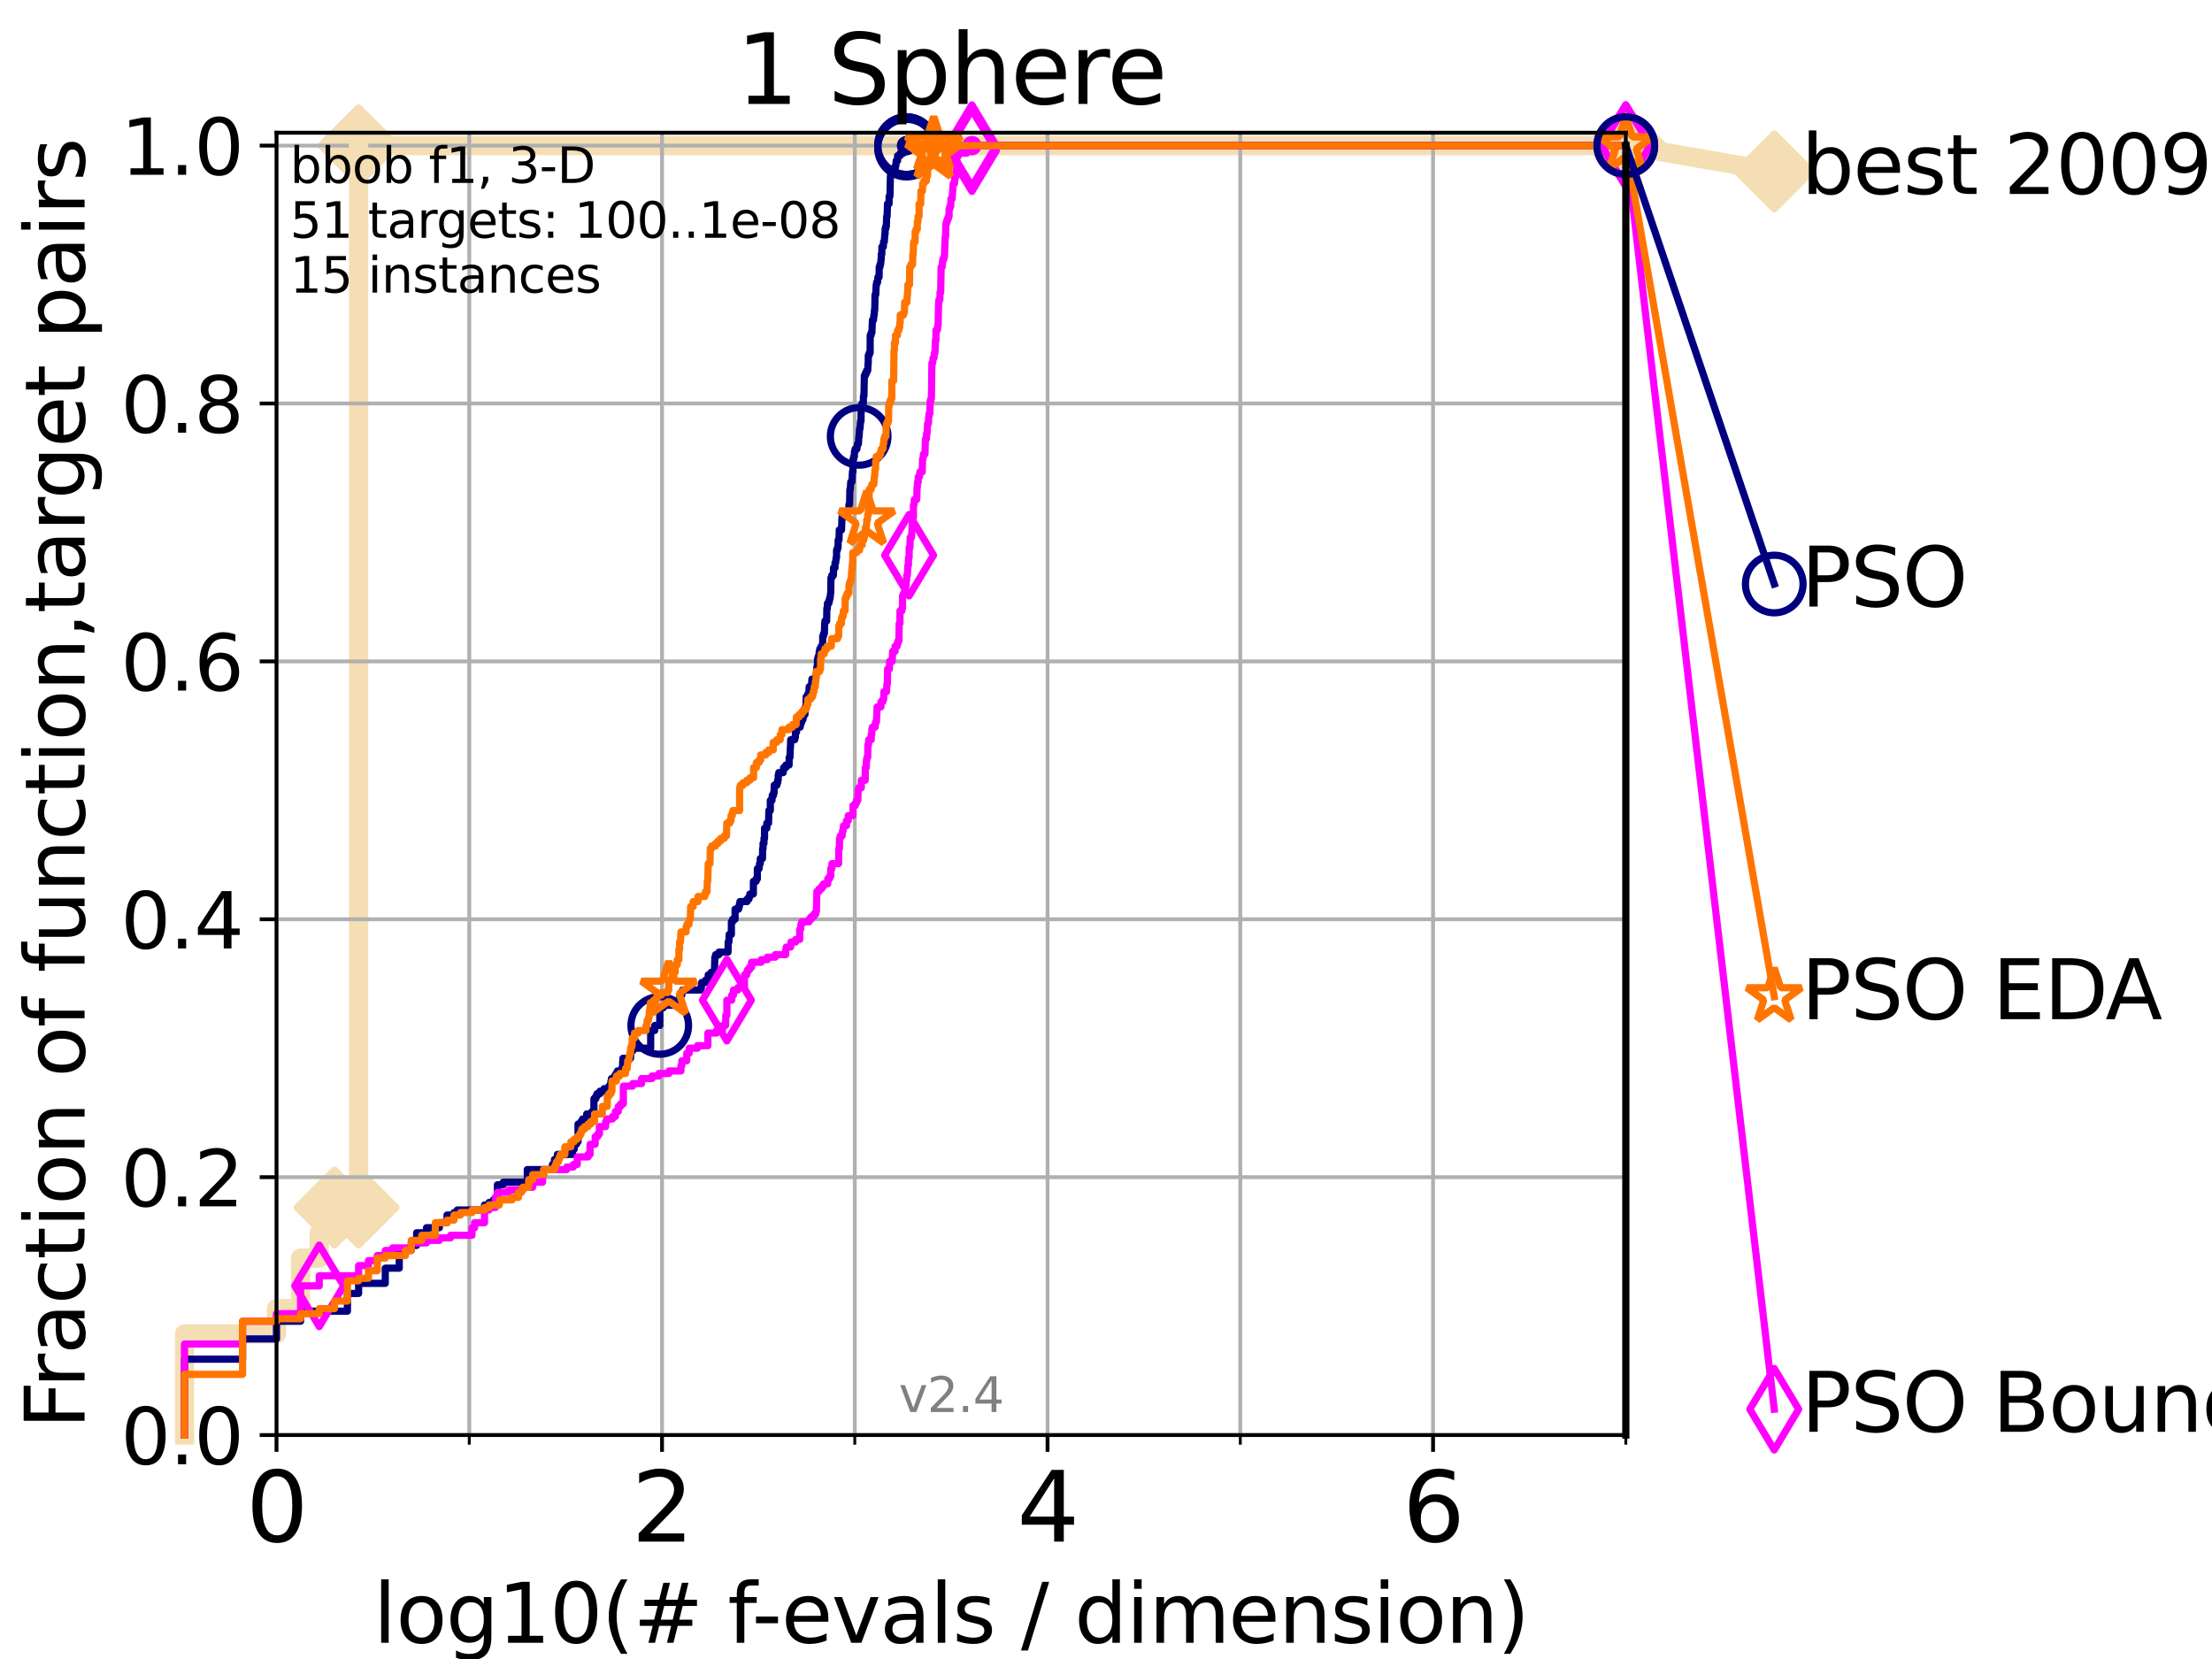 <?xml version="1.0" encoding="utf-8" standalone="no"?>
<!DOCTYPE svg PUBLIC "-//W3C//DTD SVG 1.1//EN"
  "http://www.w3.org/Graphics/SVG/1.1/DTD/svg11.dtd">
<svg height="345.6pt" version="1.1" viewBox="0 0 460.8 345.6" width="460.8pt" xmlns="http://www.w3.org/2000/svg" xmlns:xlink="http://www.w3.org/1999/xlink">
 <defs>
  <style type="text/css">*{stroke-linecap:butt;stroke-linejoin:round;}</style>
 </defs>
 <g id="figure_1">
  <g id="patch_1">
   <path d="M 0 345.6 
L 460.8 345.6 
L 460.8 0 
L 0 0 
z
" style="fill:#ffffff;"/>
  </g>
  <g id="axes_1">
   <g id="patch_2">
    <path d="M 57.6 298.944 
L 338.688 298.944 
L 338.688 27.648 
L 57.6 27.648 
z
" style="fill:#ffffff;"/>
   </g>
   <g id="line2d_1">
    <path d="M 38.441 298.944 
L 38.441 277.877 
L 57.6 277.877 
L 57.6 272.61 
L 62.617 272.61 
L 62.617 262.076 
L 66.508 262.076 
L 66.508 256.809 
L 69.688 256.809 
L 69.688 251.542 
L 74.705 251.542 
L 74.705 30.334 
L 338.688 30.334 
" style="fill:none;stroke:#f5deb3;stroke-linecap:square;stroke-width:4;"/>
   </g>
   <g id="line2d_2">
    <defs>
     <path d="M 0 7.778 
L 7.778 0 
L 0 -7.778 
L -7.778 0 
z
" id="m8f9f05cd05" style="stroke:#f5deb3;stroke-linejoin:miter;stroke-width:1.5;"/>
    </defs>
    <g>
     <use style="fill:#f5deb3;stroke:#f5deb3;stroke-linejoin:miter;stroke-width:1.5;" x="69.688" xlink:href="#m8f9f05cd05" y="251.542"/>
     <use style="fill:#f5deb3;stroke:#f5deb3;stroke-linejoin:miter;stroke-width:1.5;" x="74.705" xlink:href="#m8f9f05cd05" y="251.542"/>
     <use style="fill:#f5deb3;stroke:#f5deb3;stroke-linejoin:miter;stroke-width:1.5;" x="74.705" xlink:href="#m8f9f05cd05" y="30.334"/>
     <use style="fill:#f5deb3;stroke:#f5deb3;stroke-linejoin:miter;stroke-width:1.5;" x="74.705" xlink:href="#m8f9f05cd05" y="30.334"/>
     <use style="fill:#f5deb3;stroke:#f5deb3;stroke-linejoin:miter;stroke-width:1.5;" x="74.705" xlink:href="#m8f9f05cd05" y="30.334"/>
     <use style="fill:#f5deb3;stroke:#f5deb3;stroke-linejoin:miter;stroke-width:1.5;" x="338.688" xlink:href="#m8f9f05cd05" y="30.334"/>
    </g>
   </g>
   <g id="line2d_3">
    <path style="fill:none;stroke:#f5deb3;stroke-linecap:square;stroke-width:4;"/>
    <g/>
   </g>
   <g id="line2d_4">
    <path d="M 338.688 30.334 
L 369.608 35.706 
" style="fill:none;stroke:#f5deb3;stroke-linecap:square;stroke-width:4;"/>
    <g>
     <use style="fill:#f5deb3;stroke:#f5deb3;stroke-linejoin:miter;stroke-width:1.5;" x="338.688" xlink:href="#m8f9f05cd05" y="30.334"/>
     <use style="fill:#f5deb3;stroke:#f5deb3;stroke-linejoin:miter;stroke-width:1.5;" x="369.608" xlink:href="#m8f9f05cd05" y="35.706"/>
    </g>
   </g>
   <g id="matplotlib.axis_1">
    <g id="xtick_1">
     <g id="line2d_5">
      <path clip-path="url(#ped1df1d65d)" d="M 57.6 298.944 
L 57.6 27.648 
" style="fill:none;stroke:#b0b0b0;stroke-linecap:square;stroke-width:0.8;"/>
     </g>
     <g id="line2d_6">
      <defs>
       <path d="M 0 0 
L 0 3.5 
" id="m2a30658089" style="stroke:#000000;stroke-width:0.8;"/>
      </defs>
      <g>
       <use style="stroke:#000000;stroke-width:0.8;" x="57.6" xlink:href="#m2a30658089" y="298.944"/>
      </g>
     </g>
     <g id="text_1">
      <!-- 0 -->
      <g transform="translate(51.237 321.141)scale(0.2 -0.2)">
       <defs>
        <path d="M 2034 4250 
Q 1547 4250 1301 3770 
Q 1056 3291 1056 2328 
Q 1056 1369 1301 889 
Q 1547 409 2034 409 
Q 2525 409 2770 889 
Q 3016 1369 3016 2328 
Q 3016 3291 2770 3770 
Q 2525 4250 2034 4250 
z
M 2034 4750 
Q 2819 4750 3233 4129 
Q 3647 3509 3647 2328 
Q 3647 1150 3233 529 
Q 2819 -91 2034 -91 
Q 1250 -91 836 529 
Q 422 1150 422 2328 
Q 422 3509 836 4129 
Q 1250 4750 2034 4750 
z
" id="DejaVuSans-30" transform="scale(0.016)"/>
       </defs>
       <use xlink:href="#DejaVuSans-30"/>
      </g>
     </g>
    </g>
    <g id="xtick_2">
     <g id="line2d_7">
      <path clip-path="url(#ped1df1d65d)" d="M 137.911 298.944 
L 137.911 27.648 
" style="fill:none;stroke:#b0b0b0;stroke-linecap:square;stroke-width:0.8;"/>
     </g>
     <g id="line2d_8">
      <g>
       <use style="stroke:#000000;stroke-width:0.8;" x="137.911" xlink:href="#m2a30658089" y="298.944"/>
      </g>
     </g>
     <g id="text_2">
      <!-- 2 -->
      <g transform="translate(131.548 321.141)scale(0.2 -0.2)">
       <defs>
        <path d="M 1228 531 
L 3431 531 
L 3431 0 
L 469 0 
L 469 531 
Q 828 903 1448 1529 
Q 2069 2156 2228 2338 
Q 2531 2678 2651 2914 
Q 2772 3150 2772 3378 
Q 2772 3750 2511 3984 
Q 2250 4219 1831 4219 
Q 1534 4219 1204 4116 
Q 875 4013 500 3803 
L 500 4441 
Q 881 4594 1212 4672 
Q 1544 4750 1819 4750 
Q 2544 4750 2975 4387 
Q 3406 4025 3406 3419 
Q 3406 3131 3298 2873 
Q 3191 2616 2906 2266 
Q 2828 2175 2409 1742 
Q 1991 1309 1228 531 
z
" id="DejaVuSans-32" transform="scale(0.016)"/>
       </defs>
       <use xlink:href="#DejaVuSans-32"/>
      </g>
     </g>
    </g>
    <g id="xtick_3">
     <g id="line2d_9">
      <path clip-path="url(#ped1df1d65d)" d="M 218.222 298.944 
L 218.222 27.648 
" style="fill:none;stroke:#b0b0b0;stroke-linecap:square;stroke-width:0.8;"/>
     </g>
     <g id="line2d_10">
      <g>
       <use style="stroke:#000000;stroke-width:0.8;" x="218.222" xlink:href="#m2a30658089" y="298.944"/>
      </g>
     </g>
     <g id="text_3">
      <!-- 4 -->
      <g transform="translate(211.859 321.141)scale(0.2 -0.2)">
       <defs>
        <path d="M 2419 4116 
L 825 1625 
L 2419 1625 
L 2419 4116 
z
M 2253 4666 
L 3047 4666 
L 3047 1625 
L 3713 1625 
L 3713 1100 
L 3047 1100 
L 3047 0 
L 2419 0 
L 2419 1100 
L 313 1100 
L 313 1709 
L 2253 4666 
z
" id="DejaVuSans-34" transform="scale(0.016)"/>
       </defs>
       <use xlink:href="#DejaVuSans-34"/>
      </g>
     </g>
    </g>
    <g id="xtick_4">
     <g id="line2d_11">
      <path clip-path="url(#ped1df1d65d)" d="M 298.533 298.944 
L 298.533 27.648 
" style="fill:none;stroke:#b0b0b0;stroke-linecap:square;stroke-width:0.8;"/>
     </g>
     <g id="line2d_12">
      <g>
       <use style="stroke:#000000;stroke-width:0.8;" x="298.533" xlink:href="#m2a30658089" y="298.944"/>
      </g>
     </g>
     <g id="text_4">
      <!-- 6 -->
      <g transform="translate(292.17 321.141)scale(0.2 -0.2)">
       <defs>
        <path d="M 2113 2584 
Q 1688 2584 1439 2293 
Q 1191 2003 1191 1497 
Q 1191 994 1439 701 
Q 1688 409 2113 409 
Q 2538 409 2786 701 
Q 3034 994 3034 1497 
Q 3034 2003 2786 2293 
Q 2538 2584 2113 2584 
z
M 3366 4563 
L 3366 3988 
Q 3128 4100 2886 4159 
Q 2644 4219 2406 4219 
Q 1781 4219 1451 3797 
Q 1122 3375 1075 2522 
Q 1259 2794 1537 2939 
Q 1816 3084 2150 3084 
Q 2853 3084 3261 2657 
Q 3669 2231 3669 1497 
Q 3669 778 3244 343 
Q 2819 -91 2113 -91 
Q 1303 -91 875 529 
Q 447 1150 447 2328 
Q 447 3434 972 4092 
Q 1497 4750 2381 4750 
Q 2619 4750 2861 4703 
Q 3103 4656 3366 4563 
z
" id="DejaVuSans-36" transform="scale(0.016)"/>
       </defs>
       <use xlink:href="#DejaVuSans-36"/>
      </g>
     </g>
    </g>
    <g id="xtick_5">
     <g id="line2d_13">
      <path clip-path="url(#ped1df1d65d)" d="M 97.755 298.944 
L 97.755 27.648 
" style="fill:none;stroke:#b0b0b0;stroke-linecap:square;stroke-width:0.8;"/>
     </g>
     <g id="line2d_14">
      <defs>
       <path d="M 0 0 
L 0 2 
" id="m879a6e73c4" style="stroke:#000000;stroke-width:0.6;"/>
      </defs>
      <g>
       <use style="stroke:#000000;stroke-width:0.6;" x="97.755" xlink:href="#m879a6e73c4" y="298.944"/>
      </g>
     </g>
    </g>
    <g id="xtick_6">
     <g id="line2d_15">
      <path clip-path="url(#ped1df1d65d)" d="M 178.066 298.944 
L 178.066 27.648 
" style="fill:none;stroke:#b0b0b0;stroke-linecap:square;stroke-width:0.8;"/>
     </g>
     <g id="line2d_16">
      <g>
       <use style="stroke:#000000;stroke-width:0.6;" x="178.066" xlink:href="#m879a6e73c4" y="298.944"/>
      </g>
     </g>
    </g>
    <g id="xtick_7">
     <g id="line2d_17">
      <path clip-path="url(#ped1df1d65d)" d="M 258.377 298.944 
L 258.377 27.648 
" style="fill:none;stroke:#b0b0b0;stroke-linecap:square;stroke-width:0.8;"/>
     </g>
     <g id="line2d_18">
      <g>
       <use style="stroke:#000000;stroke-width:0.6;" x="258.377" xlink:href="#m879a6e73c4" y="298.944"/>
      </g>
     </g>
    </g>
    <g id="xtick_8">
     <g id="line2d_19">
      <path clip-path="url(#ped1df1d65d)" d="M 338.688 298.944 
L 338.688 27.648 
" style="fill:none;stroke:#b0b0b0;stroke-linecap:square;stroke-width:0.8;"/>
     </g>
     <g id="line2d_20">
      <g>
       <use style="stroke:#000000;stroke-width:0.6;" x="338.688" xlink:href="#m879a6e73c4" y="298.944"/>
      </g>
     </g>
    </g>
    <g id="text_5">
     <!-- log10(# f-evals / dimension) -->
     <g transform="translate(77.764 342.218)scale(0.17 -0.17)">
      <defs>
       <path d="M 603 4863 
L 1178 4863 
L 1178 0 
L 603 0 
L 603 4863 
z
" id="DejaVuSans-6c" transform="scale(0.016)"/>
       <path d="M 1959 3097 
Q 1497 3097 1228 2736 
Q 959 2375 959 1747 
Q 959 1119 1226 758 
Q 1494 397 1959 397 
Q 2419 397 2687 759 
Q 2956 1122 2956 1747 
Q 2956 2369 2687 2733 
Q 2419 3097 1959 3097 
z
M 1959 3584 
Q 2709 3584 3137 3096 
Q 3566 2609 3566 1747 
Q 3566 888 3137 398 
Q 2709 -91 1959 -91 
Q 1206 -91 779 398 
Q 353 888 353 1747 
Q 353 2609 779 3096 
Q 1206 3584 1959 3584 
z
" id="DejaVuSans-6f" transform="scale(0.016)"/>
       <path d="M 2906 1791 
Q 2906 2416 2648 2759 
Q 2391 3103 1925 3103 
Q 1463 3103 1205 2759 
Q 947 2416 947 1791 
Q 947 1169 1205 825 
Q 1463 481 1925 481 
Q 2391 481 2648 825 
Q 2906 1169 2906 1791 
z
M 3481 434 
Q 3481 -459 3084 -895 
Q 2688 -1331 1869 -1331 
Q 1566 -1331 1297 -1286 
Q 1028 -1241 775 -1147 
L 775 -588 
Q 1028 -725 1275 -790 
Q 1522 -856 1778 -856 
Q 2344 -856 2625 -561 
Q 2906 -266 2906 331 
L 2906 616 
Q 2728 306 2450 153 
Q 2172 0 1784 0 
Q 1141 0 747 490 
Q 353 981 353 1791 
Q 353 2603 747 3093 
Q 1141 3584 1784 3584 
Q 2172 3584 2450 3431 
Q 2728 3278 2906 2969 
L 2906 3500 
L 3481 3500 
L 3481 434 
z
" id="DejaVuSans-67" transform="scale(0.016)"/>
       <path d="M 794 531 
L 1825 531 
L 1825 4091 
L 703 3866 
L 703 4441 
L 1819 4666 
L 2450 4666 
L 2450 531 
L 3481 531 
L 3481 0 
L 794 0 
L 794 531 
z
" id="DejaVuSans-31" transform="scale(0.016)"/>
       <path d="M 1984 4856 
Q 1566 4138 1362 3434 
Q 1159 2731 1159 2009 
Q 1159 1288 1364 580 
Q 1569 -128 1984 -844 
L 1484 -844 
Q 1016 -109 783 600 
Q 550 1309 550 2009 
Q 550 2706 781 3412 
Q 1013 4119 1484 4856 
L 1984 4856 
z
" id="DejaVuSans-28" transform="scale(0.016)"/>
       <path d="M 3272 2816 
L 2363 2816 
L 2100 1772 
L 3016 1772 
L 3272 2816 
z
M 2803 4594 
L 2478 3297 
L 3391 3297 
L 3719 4594 
L 4219 4594 
L 3897 3297 
L 4872 3297 
L 4872 2816 
L 3775 2816 
L 3519 1772 
L 4513 1772 
L 4513 1294 
L 3397 1294 
L 3072 0 
L 2572 0 
L 2894 1294 
L 1978 1294 
L 1656 0 
L 1153 0 
L 1478 1294 
L 494 1294 
L 494 1772 
L 1594 1772 
L 1856 2816 
L 850 2816 
L 850 3297 
L 1978 3297 
L 2297 4594 
L 2803 4594 
z
" id="DejaVuSans-23" transform="scale(0.016)"/>
       <path id="DejaVuSans-20" transform="scale(0.016)"/>
       <path d="M 2375 4863 
L 2375 4384 
L 1825 4384 
Q 1516 4384 1395 4259 
Q 1275 4134 1275 3809 
L 1275 3500 
L 2222 3500 
L 2222 3053 
L 1275 3053 
L 1275 0 
L 697 0 
L 697 3053 
L 147 3053 
L 147 3500 
L 697 3500 
L 697 3744 
Q 697 4328 969 4595 
Q 1241 4863 1831 4863 
L 2375 4863 
z
" id="DejaVuSans-66" transform="scale(0.016)"/>
       <path d="M 313 2009 
L 1997 2009 
L 1997 1497 
L 313 1497 
L 313 2009 
z
" id="DejaVuSans-2d" transform="scale(0.016)"/>
       <path d="M 3597 1894 
L 3597 1613 
L 953 1613 
Q 991 1019 1311 708 
Q 1631 397 2203 397 
Q 2534 397 2845 478 
Q 3156 559 3463 722 
L 3463 178 
Q 3153 47 2828 -22 
Q 2503 -91 2169 -91 
Q 1331 -91 842 396 
Q 353 884 353 1716 
Q 353 2575 817 3079 
Q 1281 3584 2069 3584 
Q 2775 3584 3186 3129 
Q 3597 2675 3597 1894 
z
M 3022 2063 
Q 3016 2534 2758 2815 
Q 2500 3097 2075 3097 
Q 1594 3097 1305 2825 
Q 1016 2553 972 2059 
L 3022 2063 
z
" id="DejaVuSans-65" transform="scale(0.016)"/>
       <path d="M 191 3500 
L 800 3500 
L 1894 563 
L 2988 3500 
L 3597 3500 
L 2284 0 
L 1503 0 
L 191 3500 
z
" id="DejaVuSans-76" transform="scale(0.016)"/>
       <path d="M 2194 1759 
Q 1497 1759 1228 1600 
Q 959 1441 959 1056 
Q 959 750 1161 570 
Q 1363 391 1709 391 
Q 2188 391 2477 730 
Q 2766 1069 2766 1631 
L 2766 1759 
L 2194 1759 
z
M 3341 1997 
L 3341 0 
L 2766 0 
L 2766 531 
Q 2569 213 2275 61 
Q 1981 -91 1556 -91 
Q 1019 -91 701 211 
Q 384 513 384 1019 
Q 384 1609 779 1909 
Q 1175 2209 1959 2209 
L 2766 2209 
L 2766 2266 
Q 2766 2663 2505 2880 
Q 2244 3097 1772 3097 
Q 1472 3097 1187 3025 
Q 903 2953 641 2809 
L 641 3341 
Q 956 3463 1253 3523 
Q 1550 3584 1831 3584 
Q 2591 3584 2966 3190 
Q 3341 2797 3341 1997 
z
" id="DejaVuSans-61" transform="scale(0.016)"/>
       <path d="M 2834 3397 
L 2834 2853 
Q 2591 2978 2328 3040 
Q 2066 3103 1784 3103 
Q 1356 3103 1142 2972 
Q 928 2841 928 2578 
Q 928 2378 1081 2264 
Q 1234 2150 1697 2047 
L 1894 2003 
Q 2506 1872 2764 1633 
Q 3022 1394 3022 966 
Q 3022 478 2636 193 
Q 2250 -91 1575 -91 
Q 1294 -91 989 -36 
Q 684 19 347 128 
L 347 722 
Q 666 556 975 473 
Q 1284 391 1588 391 
Q 1994 391 2212 530 
Q 2431 669 2431 922 
Q 2431 1156 2273 1281 
Q 2116 1406 1581 1522 
L 1381 1569 
Q 847 1681 609 1914 
Q 372 2147 372 2553 
Q 372 3047 722 3315 
Q 1072 3584 1716 3584 
Q 2034 3584 2315 3537 
Q 2597 3491 2834 3397 
z
" id="DejaVuSans-73" transform="scale(0.016)"/>
       <path d="M 1625 4666 
L 2156 4666 
L 531 -594 
L 0 -594 
L 1625 4666 
z
" id="DejaVuSans-2f" transform="scale(0.016)"/>
       <path d="M 2906 2969 
L 2906 4863 
L 3481 4863 
L 3481 0 
L 2906 0 
L 2906 525 
Q 2725 213 2448 61 
Q 2172 -91 1784 -91 
Q 1150 -91 751 415 
Q 353 922 353 1747 
Q 353 2572 751 3078 
Q 1150 3584 1784 3584 
Q 2172 3584 2448 3432 
Q 2725 3281 2906 2969 
z
M 947 1747 
Q 947 1113 1208 752 
Q 1469 391 1925 391 
Q 2381 391 2643 752 
Q 2906 1113 2906 1747 
Q 2906 2381 2643 2742 
Q 2381 3103 1925 3103 
Q 1469 3103 1208 2742 
Q 947 2381 947 1747 
z
" id="DejaVuSans-64" transform="scale(0.016)"/>
       <path d="M 603 3500 
L 1178 3500 
L 1178 0 
L 603 0 
L 603 3500 
z
M 603 4863 
L 1178 4863 
L 1178 4134 
L 603 4134 
L 603 4863 
z
" id="DejaVuSans-69" transform="scale(0.016)"/>
       <path d="M 3328 2828 
Q 3544 3216 3844 3400 
Q 4144 3584 4550 3584 
Q 5097 3584 5394 3201 
Q 5691 2819 5691 2113 
L 5691 0 
L 5113 0 
L 5113 2094 
Q 5113 2597 4934 2840 
Q 4756 3084 4391 3084 
Q 3944 3084 3684 2787 
Q 3425 2491 3425 1978 
L 3425 0 
L 2847 0 
L 2847 2094 
Q 2847 2600 2669 2842 
Q 2491 3084 2119 3084 
Q 1678 3084 1418 2786 
Q 1159 2488 1159 1978 
L 1159 0 
L 581 0 
L 581 3500 
L 1159 3500 
L 1159 2956 
Q 1356 3278 1631 3431 
Q 1906 3584 2284 3584 
Q 2666 3584 2933 3390 
Q 3200 3197 3328 2828 
z
" id="DejaVuSans-6d" transform="scale(0.016)"/>
       <path d="M 3513 2113 
L 3513 0 
L 2938 0 
L 2938 2094 
Q 2938 2591 2744 2837 
Q 2550 3084 2163 3084 
Q 1697 3084 1428 2787 
Q 1159 2491 1159 1978 
L 1159 0 
L 581 0 
L 581 3500 
L 1159 3500 
L 1159 2956 
Q 1366 3272 1645 3428 
Q 1925 3584 2291 3584 
Q 2894 3584 3203 3211 
Q 3513 2838 3513 2113 
z
" id="DejaVuSans-6e" transform="scale(0.016)"/>
       <path d="M 513 4856 
L 1013 4856 
Q 1481 4119 1714 3412 
Q 1947 2706 1947 2009 
Q 1947 1309 1714 600 
Q 1481 -109 1013 -844 
L 513 -844 
Q 928 -128 1133 580 
Q 1338 1288 1338 2009 
Q 1338 2731 1133 3434 
Q 928 4138 513 4856 
z
" id="DejaVuSans-29" transform="scale(0.016)"/>
      </defs>
      <use xlink:href="#DejaVuSans-6c"/>
      <use x="27.783" xlink:href="#DejaVuSans-6f"/>
      <use x="88.965" xlink:href="#DejaVuSans-67"/>
      <use x="152.441" xlink:href="#DejaVuSans-31"/>
      <use x="216.064" xlink:href="#DejaVuSans-30"/>
      <use x="279.688" xlink:href="#DejaVuSans-28"/>
      <use x="318.701" xlink:href="#DejaVuSans-23"/>
      <use x="402.49" xlink:href="#DejaVuSans-20"/>
      <use x="434.277" xlink:href="#DejaVuSans-66"/>
      <use x="463.982" xlink:href="#DejaVuSans-2d"/>
      <use x="500.066" xlink:href="#DejaVuSans-65"/>
      <use x="561.59" xlink:href="#DejaVuSans-76"/>
      <use x="620.77" xlink:href="#DejaVuSans-61"/>
      <use x="682.049" xlink:href="#DejaVuSans-6c"/>
      <use x="709.832" xlink:href="#DejaVuSans-73"/>
      <use x="761.932" xlink:href="#DejaVuSans-20"/>
      <use x="793.719" xlink:href="#DejaVuSans-2f"/>
      <use x="827.41" xlink:href="#DejaVuSans-20"/>
      <use x="859.197" xlink:href="#DejaVuSans-64"/>
      <use x="922.674" xlink:href="#DejaVuSans-69"/>
      <use x="950.457" xlink:href="#DejaVuSans-6d"/>
      <use x="1047.869" xlink:href="#DejaVuSans-65"/>
      <use x="1109.393" xlink:href="#DejaVuSans-6e"/>
      <use x="1172.771" xlink:href="#DejaVuSans-73"/>
      <use x="1224.871" xlink:href="#DejaVuSans-69"/>
      <use x="1252.654" xlink:href="#DejaVuSans-6f"/>
      <use x="1313.836" xlink:href="#DejaVuSans-6e"/>
      <use x="1377.215" xlink:href="#DejaVuSans-29"/>
     </g>
    </g>
   </g>
   <g id="matplotlib.axis_2">
    <g id="ytick_1">
     <g id="line2d_21">
      <path clip-path="url(#ped1df1d65d)" d="M 57.6 298.944 
L 338.688 298.944 
" style="fill:none;stroke:#b0b0b0;stroke-linecap:square;stroke-width:0.8;"/>
     </g>
     <g id="line2d_22">
      <defs>
       <path d="M 0 0 
L -3.5 0 
" id="m4c5643db6a" style="stroke:#000000;stroke-width:0.8;"/>
      </defs>
      <g>
       <use style="stroke:#000000;stroke-width:0.8;" x="57.6" xlink:href="#m4c5643db6a" y="298.944"/>
      </g>
     </g>
     <g id="text_6">
      <!-- 0.0 -->
      <g transform="translate(25.155 305.023)scale(0.16 -0.16)">
       <defs>
        <path d="M 684 794 
L 1344 794 
L 1344 0 
L 684 0 
L 684 794 
z
" id="DejaVuSans-2e" transform="scale(0.016)"/>
       </defs>
       <use xlink:href="#DejaVuSans-30"/>
       <use x="63.623" xlink:href="#DejaVuSans-2e"/>
       <use x="95.41" xlink:href="#DejaVuSans-30"/>
      </g>
     </g>
    </g>
    <g id="ytick_2">
     <g id="line2d_23">
      <path clip-path="url(#ped1df1d65d)" d="M 57.6 245.222 
L 338.688 245.222 
" style="fill:none;stroke:#b0b0b0;stroke-linecap:square;stroke-width:0.8;"/>
     </g>
     <g id="line2d_24">
      <g>
       <use style="stroke:#000000;stroke-width:0.8;" x="57.6" xlink:href="#m4c5643db6a" y="245.222"/>
      </g>
     </g>
     <g id="text_7">
      <!-- 0.2 -->
      <g transform="translate(25.155 251.301)scale(0.16 -0.16)">
       <use xlink:href="#DejaVuSans-30"/>
       <use x="63.623" xlink:href="#DejaVuSans-2e"/>
       <use x="95.41" xlink:href="#DejaVuSans-32"/>
      </g>
     </g>
    </g>
    <g id="ytick_3">
     <g id="line2d_25">
      <path clip-path="url(#ped1df1d65d)" d="M 57.6 191.5 
L 338.688 191.5 
" style="fill:none;stroke:#b0b0b0;stroke-linecap:square;stroke-width:0.8;"/>
     </g>
     <g id="line2d_26">
      <g>
       <use style="stroke:#000000;stroke-width:0.8;" x="57.6" xlink:href="#m4c5643db6a" y="191.5"/>
      </g>
     </g>
     <g id="text_8">
      <!-- 0.4 -->
      <g transform="translate(25.155 197.579)scale(0.16 -0.16)">
       <use xlink:href="#DejaVuSans-30"/>
       <use x="63.623" xlink:href="#DejaVuSans-2e"/>
       <use x="95.41" xlink:href="#DejaVuSans-34"/>
      </g>
     </g>
    </g>
    <g id="ytick_4">
     <g id="line2d_27">
      <path clip-path="url(#ped1df1d65d)" d="M 57.6 137.778 
L 338.688 137.778 
" style="fill:none;stroke:#b0b0b0;stroke-linecap:square;stroke-width:0.8;"/>
     </g>
     <g id="line2d_28">
      <g>
       <use style="stroke:#000000;stroke-width:0.8;" x="57.6" xlink:href="#m4c5643db6a" y="137.778"/>
      </g>
     </g>
     <g id="text_9">
      <!-- 0.6 -->
      <g transform="translate(25.155 143.857)scale(0.16 -0.16)">
       <use xlink:href="#DejaVuSans-30"/>
       <use x="63.623" xlink:href="#DejaVuSans-2e"/>
       <use x="95.41" xlink:href="#DejaVuSans-36"/>
      </g>
     </g>
    </g>
    <g id="ytick_5">
     <g id="line2d_29">
      <path clip-path="url(#ped1df1d65d)" d="M 57.6 84.056 
L 338.688 84.056 
" style="fill:none;stroke:#b0b0b0;stroke-linecap:square;stroke-width:0.8;"/>
     </g>
     <g id="line2d_30">
      <g>
       <use style="stroke:#000000;stroke-width:0.8;" x="57.6" xlink:href="#m4c5643db6a" y="84.056"/>
      </g>
     </g>
     <g id="text_10">
      <!-- 0.8 -->
      <g transform="translate(25.155 90.135)scale(0.16 -0.16)">
       <defs>
        <path d="M 2034 2216 
Q 1584 2216 1326 1975 
Q 1069 1734 1069 1313 
Q 1069 891 1326 650 
Q 1584 409 2034 409 
Q 2484 409 2743 651 
Q 3003 894 3003 1313 
Q 3003 1734 2745 1975 
Q 2488 2216 2034 2216 
z
M 1403 2484 
Q 997 2584 770 2862 
Q 544 3141 544 3541 
Q 544 4100 942 4425 
Q 1341 4750 2034 4750 
Q 2731 4750 3128 4425 
Q 3525 4100 3525 3541 
Q 3525 3141 3298 2862 
Q 3072 2584 2669 2484 
Q 3125 2378 3379 2068 
Q 3634 1759 3634 1313 
Q 3634 634 3220 271 
Q 2806 -91 2034 -91 
Q 1263 -91 848 271 
Q 434 634 434 1313 
Q 434 1759 690 2068 
Q 947 2378 1403 2484 
z
M 1172 3481 
Q 1172 3119 1398 2916 
Q 1625 2713 2034 2713 
Q 2441 2713 2670 2916 
Q 2900 3119 2900 3481 
Q 2900 3844 2670 4047 
Q 2441 4250 2034 4250 
Q 1625 4250 1398 4047 
Q 1172 3844 1172 3481 
z
" id="DejaVuSans-38" transform="scale(0.016)"/>
       </defs>
       <use xlink:href="#DejaVuSans-30"/>
       <use x="63.623" xlink:href="#DejaVuSans-2e"/>
       <use x="95.41" xlink:href="#DejaVuSans-38"/>
      </g>
     </g>
    </g>
    <g id="ytick_6">
     <g id="line2d_31">
      <path clip-path="url(#ped1df1d65d)" d="M 57.6 30.334 
L 338.688 30.334 
" style="fill:none;stroke:#b0b0b0;stroke-linecap:square;stroke-width:0.8;"/>
     </g>
     <g id="line2d_32">
      <g>
       <use style="stroke:#000000;stroke-width:0.8;" x="57.6" xlink:href="#m4c5643db6a" y="30.334"/>
      </g>
     </g>
     <g id="text_11">
      <!-- 1.0 -->
      <g transform="translate(25.155 36.413)scale(0.16 -0.16)">
       <use xlink:href="#DejaVuSans-31"/>
       <use x="63.623" xlink:href="#DejaVuSans-2e"/>
       <use x="95.41" xlink:href="#DejaVuSans-30"/>
      </g>
     </g>
    </g>
    <g id="text_12">
     <!-- Fraction of function,target pairs -->
     <g transform="translate(17.62 297.681)rotate(-90)scale(0.17 -0.17)">
      <defs>
       <path d="M 628 4666 
L 3309 4666 
L 3309 4134 
L 1259 4134 
L 1259 2759 
L 3109 2759 
L 3109 2228 
L 1259 2228 
L 1259 0 
L 628 0 
L 628 4666 
z
" id="DejaVuSans-46" transform="scale(0.016)"/>
       <path d="M 2631 2963 
Q 2534 3019 2420 3045 
Q 2306 3072 2169 3072 
Q 1681 3072 1420 2755 
Q 1159 2438 1159 1844 
L 1159 0 
L 581 0 
L 581 3500 
L 1159 3500 
L 1159 2956 
Q 1341 3275 1631 3429 
Q 1922 3584 2338 3584 
Q 2397 3584 2469 3576 
Q 2541 3569 2628 3553 
L 2631 2963 
z
" id="DejaVuSans-72" transform="scale(0.016)"/>
       <path d="M 3122 3366 
L 3122 2828 
Q 2878 2963 2633 3030 
Q 2388 3097 2138 3097 
Q 1578 3097 1268 2742 
Q 959 2388 959 1747 
Q 959 1106 1268 751 
Q 1578 397 2138 397 
Q 2388 397 2633 464 
Q 2878 531 3122 666 
L 3122 134 
Q 2881 22 2623 -34 
Q 2366 -91 2075 -91 
Q 1284 -91 818 406 
Q 353 903 353 1747 
Q 353 2603 823 3093 
Q 1294 3584 2113 3584 
Q 2378 3584 2631 3529 
Q 2884 3475 3122 3366 
z
" id="DejaVuSans-63" transform="scale(0.016)"/>
       <path d="M 1172 4494 
L 1172 3500 
L 2356 3500 
L 2356 3053 
L 1172 3053 
L 1172 1153 
Q 1172 725 1289 603 
Q 1406 481 1766 481 
L 2356 481 
L 2356 0 
L 1766 0 
Q 1100 0 847 248 
Q 594 497 594 1153 
L 594 3053 
L 172 3053 
L 172 3500 
L 594 3500 
L 594 4494 
L 1172 4494 
z
" id="DejaVuSans-74" transform="scale(0.016)"/>
       <path d="M 544 1381 
L 544 3500 
L 1119 3500 
L 1119 1403 
Q 1119 906 1312 657 
Q 1506 409 1894 409 
Q 2359 409 2629 706 
Q 2900 1003 2900 1516 
L 2900 3500 
L 3475 3500 
L 3475 0 
L 2900 0 
L 2900 538 
Q 2691 219 2414 64 
Q 2138 -91 1772 -91 
Q 1169 -91 856 284 
Q 544 659 544 1381 
z
M 1991 3584 
L 1991 3584 
z
" id="DejaVuSans-75" transform="scale(0.016)"/>
       <path d="M 750 794 
L 1409 794 
L 1409 256 
L 897 -744 
L 494 -744 
L 750 256 
L 750 794 
z
" id="DejaVuSans-2c" transform="scale(0.016)"/>
       <path d="M 1159 525 
L 1159 -1331 
L 581 -1331 
L 581 3500 
L 1159 3500 
L 1159 2969 
Q 1341 3281 1617 3432 
Q 1894 3584 2278 3584 
Q 2916 3584 3314 3078 
Q 3713 2572 3713 1747 
Q 3713 922 3314 415 
Q 2916 -91 2278 -91 
Q 1894 -91 1617 61 
Q 1341 213 1159 525 
z
M 3116 1747 
Q 3116 2381 2855 2742 
Q 2594 3103 2138 3103 
Q 1681 3103 1420 2742 
Q 1159 2381 1159 1747 
Q 1159 1113 1420 752 
Q 1681 391 2138 391 
Q 2594 391 2855 752 
Q 3116 1113 3116 1747 
z
" id="DejaVuSans-70" transform="scale(0.016)"/>
      </defs>
      <use xlink:href="#DejaVuSans-46"/>
      <use x="50.27" xlink:href="#DejaVuSans-72"/>
      <use x="91.383" xlink:href="#DejaVuSans-61"/>
      <use x="152.662" xlink:href="#DejaVuSans-63"/>
      <use x="207.643" xlink:href="#DejaVuSans-74"/>
      <use x="246.852" xlink:href="#DejaVuSans-69"/>
      <use x="274.635" xlink:href="#DejaVuSans-6f"/>
      <use x="335.816" xlink:href="#DejaVuSans-6e"/>
      <use x="399.195" xlink:href="#DejaVuSans-20"/>
      <use x="430.982" xlink:href="#DejaVuSans-6f"/>
      <use x="492.164" xlink:href="#DejaVuSans-66"/>
      <use x="527.369" xlink:href="#DejaVuSans-20"/>
      <use x="559.156" xlink:href="#DejaVuSans-66"/>
      <use x="594.361" xlink:href="#DejaVuSans-75"/>
      <use x="657.74" xlink:href="#DejaVuSans-6e"/>
      <use x="721.119" xlink:href="#DejaVuSans-63"/>
      <use x="776.1" xlink:href="#DejaVuSans-74"/>
      <use x="815.309" xlink:href="#DejaVuSans-69"/>
      <use x="843.092" xlink:href="#DejaVuSans-6f"/>
      <use x="904.273" xlink:href="#DejaVuSans-6e"/>
      <use x="967.652" xlink:href="#DejaVuSans-2c"/>
      <use x="999.439" xlink:href="#DejaVuSans-74"/>
      <use x="1038.648" xlink:href="#DejaVuSans-61"/>
      <use x="1099.928" xlink:href="#DejaVuSans-72"/>
      <use x="1139.291" xlink:href="#DejaVuSans-67"/>
      <use x="1202.768" xlink:href="#DejaVuSans-65"/>
      <use x="1264.291" xlink:href="#DejaVuSans-74"/>
      <use x="1303.5" xlink:href="#DejaVuSans-20"/>
      <use x="1335.287" xlink:href="#DejaVuSans-70"/>
      <use x="1398.764" xlink:href="#DejaVuSans-61"/>
      <use x="1460.043" xlink:href="#DejaVuSans-69"/>
      <use x="1487.826" xlink:href="#DejaVuSans-72"/>
      <use x="1528.939" xlink:href="#DejaVuSans-73"/>
     </g>
    </g>
   </g>
   <g id="line2d_33">
    <defs>
     <path d="M 0 1.5 
C 0.398 1.5 0.779 1.342 1.061 1.061 
C 1.342 0.779 1.5 0.398 1.5 0 
C 1.5 -0.398 1.342 -0.779 1.061 -1.061 
C 0.779 -1.342 0.398 -1.5 0 -1.5 
C -0.398 -1.5 -0.779 -1.342 -1.061 -1.061 
C -1.342 -0.779 -1.5 -0.398 -1.5 0 
C -1.5 0.398 -1.342 0.779 -1.061 1.061 
C -0.779 1.342 -0.398 1.5 0 1.5 
z
" id="m499505af87" style="stroke:#f5deb3;"/>
    </defs>
    <g>
     <use style="fill:#f5deb3;stroke:#f5deb3;" x="74.705" xlink:href="#m499505af87" y="30.334"/>
     <use style="fill:#f5deb3;stroke:#f5deb3;" x="74.705" xlink:href="#m499505af87" y="30.334"/>
    </g>
   </g>
   <g id="line2d_34">
    <defs>
     <path d="M 0 1.5 
C 0.398 1.5 0.779 1.342 1.061 1.061 
C 1.342 0.779 1.5 0.398 1.5 0 
C 1.5 -0.398 1.342 -0.779 1.061 -1.061 
C 0.779 -1.342 0.398 -1.5 0 -1.5 
C -0.398 -1.5 -0.779 -1.342 -1.061 -1.061 
C -1.342 -0.779 -1.5 -0.398 -1.5 0 
C -1.5 0.398 -1.342 0.779 -1.061 1.061 
C -0.779 1.342 -0.398 1.5 0 1.5 
z
" id="m9d75761fa9" style="stroke:#000080;"/>
    </defs>
    <g>
     <use style="fill:#000080;stroke:#000080;" x="188.848" xlink:href="#m9d75761fa9" y="30.334"/>
     <use style="fill:#000080;stroke:#000080;" x="188.848" xlink:href="#m9d75761fa9" y="30.334"/>
    </g>
   </g>
   <g id="line2d_35">
    <path d="M 38.441 298.944 
L 38.441 283.143 
L 50.529 283.143 
L 50.529 278.93 
L 57.6 278.93 
L 57.6 275.243 
L 62.617 275.243 
L 62.617 273.136 
L 72.376 273.136 
L 72.376 269.45 
L 74.705 269.45 
L 74.705 267.343 
L 80.259 267.343 
L 80.259 264.183 
L 83.172 264.183 
L 83.172 260.496 
L 85.667 260.496 
L 85.667 259.443 
L 86.793 259.443 
L 86.793 256.809 
L 88.847 256.809 
L 88.847 255.756 
L 91.535 255.756 
L 91.535 254.702 
L 93.122 254.702 
L 93.122 253.122 
L 94.576 253.122 
L 94.576 252.596 
L 95.26 252.596 
L 95.26 252.069 
L 100.935 252.069 
L 100.935 251.016 
L 101.878 251.016 
L 101.878 250.489 
L 102.772 250.489 
L 102.772 249.962 
L 103.203 249.962 
L 103.203 249.436 
L 103.623 249.436 
L 103.623 246.802 
L 104.826 246.802 
L 104.826 246.275 
L 109.843 246.275 
L 109.843 243.642 
L 115.077 243.642 
L 115.077 242.589 
L 115.502 242.589 
L 115.502 241.535 
L 116.122 241.535 
L 116.122 240.482 
L 119.267 240.482 
L 119.267 239.428 
L 119.603 239.428 
L 119.603 238.375 
L 120.094 238.375 
L 120.094 237.848 
L 120.414 237.848 
L 120.414 234.162 
L 121.037 234.162 
L 121.037 233.635 
L 121.34 233.635 
L 121.34 233.108 
L 122.22 233.108 
L 122.22 232.055 
L 123.327 232.055 
L 123.327 231.528 
L 123.725 231.528 
L 123.725 228.895 
L 124.114 228.895 
L 124.114 228.368 
L 124.369 228.368 
L 124.369 227.841 
L 124.989 227.841 
L 124.989 227.315 
L 125.823 227.315 
L 125.823 226.788 
L 126.839 226.788 
L 126.839 226.261 
L 127.165 226.261 
L 127.272 225.208 
L 127.379 225.208 
L 127.379 224.681 
L 128.006 224.681 
L 128.006 224.155 
L 128.311 224.155 
L 128.311 223.628 
L 128.611 223.628 
L 128.611 223.101 
L 129.48 223.101 
L 129.48 222.575 
L 129.668 222.575 
L 129.761 220.468 
L 131.355 220.468 
L 131.44 218.888 
L 131.856 218.888 
L 131.856 218.361 
L 135.549 218.361 
L 135.549 214.674 
L 136.393 214.674 
L 136.393 213.621 
L 137.439 213.621 
L 137.439 209.934 
L 138.199 209.934 
L 138.199 209.407 
L 141.474 209.407 
L 141.474 208.881 
L 141.615 208.881 
L 141.615 207.301 
L 142.033 207.301 
L 142.033 206.774 
L 142.17 206.774 
L 142.17 206.247 
L 145.961 206.247 
L 145.961 205.721 
L 146.107 205.721 
L 146.18 204.667 
L 147.027 204.667 
L 147.027 204.141 
L 147.537 204.141 
L 147.537 203.087 
L 148.129 203.087 
L 148.129 202.56 
L 148.827 202.56 
L 148.92 199.4 
L 149.074 199.4 
L 149.074 198.874 
L 149.765 198.874 
L 149.765 198.347 
L 151.661 198.347 
L 151.687 196.24 
L 151.845 196.24 
L 151.897 194.66 
L 152.36 194.66 
L 152.36 192.027 
L 152.612 192.027 
L 152.612 191.5 
L 153.13 191.5 
L 153.13 189.393 
L 153.867 189.393 
L 153.867 188.867 
L 154.029 188.867 
L 154.029 188.34 
L 154.144 188.34 
L 154.144 187.813 
L 155.637 187.813 
L 155.637 187.287 
L 156.032 187.287 
L 156.032 186.76 
L 156.216 186.76 
L 156.216 186.233 
L 156.934 186.233 
L 156.953 183.6 
L 157.51 183.6 
L 157.51 183.073 
L 157.772 183.073 
L 157.772 180.966 
L 158.123 180.966 
L 158.232 179.913 
L 158.376 179.913 
L 158.376 178.86 
L 158.837 178.86 
L 158.872 176.753 
L 158.96 176.753 
L 158.96 175.699 
L 159.15 175.699 
L 159.15 174.646 
L 159.27 174.646 
L 159.27 172.539 
L 159.742 172.539 
L 159.742 171.486 
L 160.103 171.486 
L 160.168 168.853 
L 160.474 168.853 
L 160.474 166.746 
L 160.821 166.746 
L 160.868 165.692 
L 161.131 165.692 
L 161.131 165.166 
L 161.253 165.166 
L 161.284 163.586 
L 161.838 163.586 
L 161.838 163.059 
L 161.999 163.059 
L 161.999 162.532 
L 162.116 162.532 
L 162.116 161.479 
L 162.232 161.479 
L 162.232 160.952 
L 163.158 160.952 
L 163.24 159.899 
L 163.696 159.899 
L 163.696 159.372 
L 164.385 159.372 
L 164.397 157.792 
L 164.562 157.792 
L 164.638 155.685 
L 164.675 155.685 
L 164.713 154.105 
L 165.555 154.105 
L 165.555 153.579 
L 165.697 153.579 
L 165.697 152.525 
L 165.932 152.525 
L 166.002 151.472 
L 166.696 151.472 
L 166.696 150.945 
L 166.829 150.945 
L 166.829 150.419 
L 167.038 150.419 
L 167.038 149.892 
L 167.288 149.892 
L 167.288 149.365 
L 167.406 149.365 
L 167.406 148.838 
L 167.693 148.838 
L 167.756 147.258 
L 167.913 147.258 
L 167.934 145.152 
L 168.253 145.152 
L 168.253 144.625 
L 168.466 144.625 
L 168.577 143.045 
L 169.041 143.045 
L 169.138 141.465 
L 169.944 141.465 
L 170.018 140.411 
L 170.092 140.411 
L 170.183 138.831 
L 170.292 138.831 
L 170.302 137.251 
L 170.446 137.251 
L 170.446 136.725 
L 170.572 136.725 
L 170.678 135.671 
L 170.794 135.671 
L 170.794 135.145 
L 171.074 135.145 
L 171.074 134.618 
L 171.366 134.618 
L 171.392 132.511 
L 171.561 132.511 
L 171.561 131.985 
L 171.738 131.985 
L 171.796 129.878 
L 171.854 129.878 
L 171.854 129.351 
L 172.208 129.351 
L 172.248 126.718 
L 172.354 126.718 
L 172.378 125.664 
L 172.673 125.664 
L 172.673 125.138 
L 172.807 125.138 
L 172.807 124.611 
L 172.925 124.611 
L 173.026 123.558 
L 173.057 123.558 
L 173.103 120.397 
L 173.265 120.397 
L 173.265 119.871 
L 173.614 119.871 
L 173.636 118.291 
L 173.948 118.291 
L 173.948 117.237 
L 174.087 117.237 
L 174.182 116.184 
L 174.269 116.184 
L 174.269 114.604 
L 174.449 114.604 
L 174.449 114.077 
L 174.584 114.077 
L 174.605 112.497 
L 174.775 112.497 
L 174.838 110.39 
L 175.307 110.39 
L 175.402 107.757 
L 175.804 107.757 
L 175.804 107.23 
L 176.441 107.23 
L 176.441 106.704 
L 176.644 106.704 
L 176.644 106.177 
L 176.844 106.177 
L 176.844 105.124 
L 176.975 105.124 
L 177.049 101.963 
L 177.129 101.963 
L 177.227 100.383 
L 177.475 100.383 
L 177.577 98.277 
L 177.672 98.277 
L 177.696 95.643 
L 177.838 95.643 
L 177.838 95.116 
L 177.991 95.116 
L 177.991 94.063 
L 178.13 94.063 
L 178.13 93.536 
L 178.52 93.536 
L 178.621 92.483 
L 178.823 92.483 
L 178.912 90.903 
L 178.978 90.903 
L 179.055 89.323 
L 179.154 89.323 
L 179.262 87.743 
L 179.365 87.743 
L 179.398 84.583 
L 179.564 84.583 
L 179.564 84.056 
L 179.85 84.056 
L 179.871 82.476 
L 179.98 82.476 
L 180.058 78.263 
L 180.264 78.263 
L 180.264 77.736 
L 180.519 77.736 
L 180.519 77.209 
L 180.76 77.209 
L 180.844 75.629 
L 180.874 75.629 
L 180.874 74.049 
L 181.066 74.049 
L 181.066 73.522 
L 181.26 73.522 
L 181.28 69.836 
L 181.472 69.836 
L 181.472 69.309 
L 181.634 69.309 
L 181.743 66.675 
L 181.958 66.675 
L 182.046 65.622 
L 182.115 65.622 
L 182.166 64.569 
L 182.23 64.569 
L 182.285 61.409 
L 182.43 61.409 
L 182.53 59.302 
L 182.624 59.302 
L 182.624 58.775 
L 182.824 58.775 
L 182.886 57.722 
L 183.131 57.722 
L 183.157 55.615 
L 183.313 55.615 
L 183.313 55.088 
L 183.441 55.088 
L 183.544 54.035 
L 183.578 54.035 
L 183.582 52.982 
L 183.692 52.982 
L 183.721 51.402 
L 184.013 51.402 
L 184.066 50.348 
L 184.214 50.348 
L 184.324 48.768 
L 184.381 48.768 
L 184.381 47.715 
L 184.51 47.715 
L 184.51 47.188 
L 184.638 47.188 
L 184.706 45.081 
L 184.797 45.081 
L 184.884 42.448 
L 185.211 42.448 
L 185.226 40.868 
L 185.395 40.868 
L 185.49 36.654 
L 185.524 36.654 
L 185.524 36.128 
L 185.821 36.128 
L 185.821 35.601 
L 186.095 35.601 
L 186.095 35.074 
L 186.505 35.074 
L 186.505 34.548 
L 186.626 34.548 
L 186.686 33.494 
L 186.982 33.494 
L 186.982 32.441 
L 187.527 32.441 
L 187.527 31.914 
L 188.19 31.914 
L 188.19 31.387 
L 188.608 31.387 
L 188.608 30.861 
L 188.848 30.861 
L 188.848 30.334 
L 338.688 30.334 
L 338.688 30.334 
" style="fill:none;stroke:#000080;stroke-linecap:square;stroke-width:1.5;"/>
   </g>
   <g id="line2d_36">
    <defs>
     <path d="M 0 6 
C 1.591 6 3.117 5.368 4.243 4.243 
C 5.368 3.117 6 1.591 6 0 
C 6 -1.591 5.368 -3.117 4.243 -4.243 
C 3.117 -5.368 1.591 -6 0 -6 
C -1.591 -6 -3.117 -5.368 -4.243 -4.243 
C -5.368 -3.117 -6 -1.591 -6 0 
C -6 1.591 -5.368 3.117 -4.243 4.243 
C -3.117 5.368 -1.591 6 0 6 
z
" id="m838a741f92" style="stroke:#000080;stroke-width:1.5;"/>
    </defs>
    <g>
     <use style="fill-opacity:0;stroke:#000080;stroke-width:1.5;" x="137.439" xlink:href="#m838a741f92" y="213.621"/>
     <use style="fill-opacity:0;stroke:#000080;stroke-width:1.5;" x="178.978" xlink:href="#m838a741f92" y="90.903"/>
     <use style="fill-opacity:0;stroke:#000080;stroke-width:1.5;" x="188.848" xlink:href="#m838a741f92" y="30.861"/>
     <use style="fill-opacity:0;stroke:#000080;stroke-width:1.5;" x="188.848" xlink:href="#m838a741f92" y="30.334"/>
     <use style="fill-opacity:0;stroke:#000080;stroke-width:1.5;" x="188.848" xlink:href="#m838a741f92" y="30.334"/>
     <use style="fill-opacity:0;stroke:#000080;stroke-width:1.5;" x="338.688" xlink:href="#m838a741f92" y="30.334"/>
    </g>
   </g>
   <g id="line2d_37">
    <path style="fill:none;stroke:#000080;stroke-linecap:square;stroke-width:1.5;"/>
    <g/>
   </g>
   <g id="line2d_38">
    <defs>
     <path d="M 0 1.5 
C 0.398 1.5 0.779 1.342 1.061 1.061 
C 1.342 0.779 1.5 0.398 1.5 0 
C 1.5 -0.398 1.342 -0.779 1.061 -1.061 
C 0.779 -1.342 0.398 -1.5 0 -1.5 
C -0.398 -1.5 -0.779 -1.342 -1.061 -1.061 
C -1.342 -0.779 -1.5 -0.398 -1.5 0 
C -1.5 0.398 -1.342 0.779 -1.061 1.061 
C -0.779 1.342 -0.398 1.5 0 1.5 
z
" id="m2c3b4cbb30" style="stroke:#ff00ff;"/>
    </defs>
    <g>
     <use style="fill:#ff00ff;stroke:#ff00ff;" x="202.463" xlink:href="#m2c3b4cbb30" y="30.334"/>
     <use style="fill:#ff00ff;stroke:#ff00ff;" x="202.463" xlink:href="#m2c3b4cbb30" y="30.334"/>
    </g>
   </g>
   <g id="line2d_39">
    <path d="M 38.441 298.944 
L 38.441 279.983 
L 50.529 279.983 
L 50.529 275.243 
L 57.6 275.243 
L 57.6 273.663 
L 62.617 273.663 
L 62.617 267.87 
L 66.508 267.87 
L 66.508 265.763 
L 74.705 265.763 
L 74.705 263.656 
L 76.759 263.656 
L 76.759 262.603 
L 78.596 262.603 
L 78.596 261.549 
L 80.259 261.549 
L 80.259 260.496 
L 81.776 260.496 
L 81.776 259.969 
L 85.667 259.969 
L 85.667 258.916 
L 88.847 258.916 
L 88.847 258.389 
L 91.535 258.389 
L 91.535 257.862 
L 93.864 257.862 
L 93.864 257.336 
L 98.327 257.336 
L 98.327 255.756 
L 98.881 255.756 
L 98.881 254.702 
L 100.935 254.702 
L 100.935 252.069 
L 101.878 252.069 
L 101.878 251.542 
L 103.203 251.542 
L 103.203 249.436 
L 103.623 249.436 
L 103.623 248.382 
L 105.952 248.382 
L 105.952 247.855 
L 108.949 247.855 
L 108.949 247.329 
L 110.969 247.329 
L 110.969 246.275 
L 113.023 246.275 
L 113.023 244.695 
L 113.264 244.695 
L 113.264 243.642 
L 118.04 243.642 
L 118.04 243.115 
L 119.436 243.115 
L 119.436 242.589 
L 120.255 242.589 
L 120.255 241.009 
L 122.503 241.009 
L 122.503 240.482 
L 122.92 240.482 
L 122.92 238.375 
L 123.985 238.375 
L 123.985 236.795 
L 124.495 236.795 
L 124.495 236.268 
L 124.867 236.268 
L 124.867 234.688 
L 126.168 234.688 
L 126.168 233.635 
L 126.395 233.635 
L 126.395 233.108 
L 127.59 233.108 
L 127.59 232.582 
L 128.21 232.582 
L 128.21 231.528 
L 128.808 231.528 
L 128.808 230.475 
L 129.291 230.475 
L 129.291 229.948 
L 129.853 229.948 
L 129.853 226.261 
L 131.774 226.261 
L 131.774 225.735 
L 133.652 225.735 
L 133.652 224.681 
L 135.813 224.681 
L 135.813 224.155 
L 137.259 224.155 
L 137.259 223.628 
L 139.36 223.628 
L 139.36 223.101 
L 141.849 223.101 
L 141.849 222.048 
L 142.033 222.048 
L 142.033 220.994 
L 143.058 220.994 
L 143.058 219.414 
L 143.57 219.414 
L 143.57 218.361 
L 145.289 218.361 
L 145.289 217.834 
L 147.47 217.834 
L 147.47 215.201 
L 149.257 215.201 
L 149.257 214.674 
L 150.514 214.674 
L 150.514 213.621 
L 151.152 213.621 
L 151.206 211.514 
L 151.422 211.514 
L 151.422 208.354 
L 152.436 208.354 
L 152.436 207.301 
L 152.786 207.301 
L 152.786 206.247 
L 153.727 206.247 
L 153.727 205.721 
L 155.081 205.721 
L 155.081 203.087 
L 155.552 203.087 
L 155.552 202.56 
L 155.721 202.56 
L 155.721 202.034 
L 156.135 202.034 
L 156.135 201.507 
L 156.559 201.507 
L 156.559 200.454 
L 158.555 200.454 
L 158.555 199.927 
L 159.841 199.927 
L 159.841 199.4 
L 161.496 199.4 
L 161.496 198.874 
L 163.67 198.874 
L 163.67 197.82 
L 163.789 197.82 
L 163.789 197.294 
L 164.7 197.294 
L 164.763 196.24 
L 165.744 196.24 
L 165.744 195.714 
L 166.595 195.714 
L 166.595 193.607 
L 166.785 193.607 
L 166.851 192.553 
L 167.016 192.553 
L 167.016 192.027 
L 168.537 192.027 
L 168.537 191.5 
L 168.973 191.5 
L 168.973 190.973 
L 169.513 190.973 
L 169.513 190.447 
L 169.925 190.447 
L 169.925 189.92 
L 170.064 189.92 
L 170.174 185.706 
L 170.625 185.706 
L 170.625 185.18 
L 171.152 185.18 
L 171.152 184.653 
L 171.536 184.653 
L 171.536 184.126 
L 172.426 184.126 
L 172.426 183.073 
L 172.807 183.073 
L 172.807 182.546 
L 173.057 182.546 
L 173.057 180.966 
L 173.303 180.966 
L 173.303 179.913 
L 174.69 179.913 
L 174.733 176.753 
L 174.866 176.753 
L 174.887 174.646 
L 175.046 174.646 
L 175.046 174.119 
L 175.429 174.119 
L 175.51 173.066 
L 175.631 173.066 
L 175.711 172.013 
L 176.338 172.013 
L 176.338 170.959 
L 176.713 170.959 
L 176.713 169.906 
L 177.69 169.906 
L 177.69 167.799 
L 178.199 167.799 
L 178.199 167.272 
L 178.412 167.272 
L 178.412 166.746 
L 178.694 166.746 
L 178.767 164.639 
L 178.862 164.639 
L 178.862 164.112 
L 179.43 164.112 
L 179.43 162.532 
L 180.244 162.532 
L 180.244 159.899 
L 180.468 159.899 
L 180.488 158.319 
L 180.594 158.319 
L 180.594 157.792 
L 180.755 157.792 
L 180.804 155.159 
L 180.923 155.159 
L 180.953 154.105 
L 181.496 154.105 
L 181.496 153.052 
L 181.61 153.052 
L 181.61 151.999 
L 181.728 151.999 
L 181.728 151.472 
L 182.312 151.472 
L 182.39 150.419 
L 182.575 150.419 
L 182.673 148.312 
L 182.704 148.312 
L 182.704 147.258 
L 183.518 147.258 
L 183.518 146.205 
L 183.909 146.205 
L 183.909 145.678 
L 184.083 145.678 
L 184.124 144.098 
L 184.686 144.098 
L 184.745 142.518 
L 184.852 142.518 
L 184.903 139.358 
L 185.295 139.358 
L 185.311 137.778 
L 185.859 137.778 
L 185.955 135.671 
L 186.465 135.671 
L 186.465 134.618 
L 186.898 134.618 
L 186.898 134.091 
L 187.03 134.091 
L 187.03 133.565 
L 187.262 133.565 
L 187.317 129.878 
L 187.473 129.878 
L 187.487 127.244 
L 187.882 127.244 
L 187.882 126.718 
L 188.004 126.718 
L 188.014 124.084 
L 188.236 124.084 
L 188.236 123.558 
L 188.634 123.558 
L 188.634 121.977 
L 188.757 121.977 
L 188.77 120.924 
L 188.876 120.924 
L 188.876 119.871 
L 189.026 119.871 
L 189.125 117.764 
L 189.248 117.764 
L 189.251 116.184 
L 189.379 116.184 
L 189.403 114.077 
L 189.551 114.077 
L 189.611 111.97 
L 189.879 111.97 
L 189.982 110.39 
L 189.994 110.39 
L 190.084 107.757 
L 190.287 107.757 
L 190.287 105.124 
L 190.417 105.124 
L 190.471 104.07 
L 190.966 104.07 
L 191.047 101.437 
L 191.096 101.437 
L 191.159 100.383 
L 191.291 100.383 
L 191.296 99.33 
L 191.539 99.33 
L 191.644 98.277 
L 192.125 98.277 
L 192.18 95.643 
L 192.278 95.643 
L 192.37 94.59 
L 192.687 94.59 
L 192.788 91.43 
L 193.004 91.43 
L 193.006 90.376 
L 193.119 90.376 
L 193.224 88.27 
L 193.397 88.27 
L 193.476 86.69 
L 193.55 86.69 
L 193.55 86.163 
L 193.705 86.163 
L 193.762 83.529 
L 193.917 83.529 
L 193.917 83.003 
L 194.032 83.003 
L 194.136 75.629 
L 194.288 75.629 
L 194.384 74.576 
L 194.568 74.576 
L 194.642 73.522 
L 194.765 73.522 
L 194.874 70.889 
L 194.97 70.889 
L 194.97 68.782 
L 195.269 68.782 
L 195.362 67.729 
L 195.431 67.729 
L 195.532 62.989 
L 195.587 62.989 
L 195.587 62.462 
L 195.786 62.462 
L 195.83 60.882 
L 195.962 60.882 
L 196.055 55.615 
L 196.269 55.615 
L 196.331 54.562 
L 196.394 54.562 
L 196.394 54.035 
L 196.616 54.035 
L 196.616 53.508 
L 196.742 53.508 
L 196.835 50.875 
L 196.857 50.875 
L 196.901 49.295 
L 196.989 49.295 
L 197.023 46.661 
L 197.163 46.661 
L 197.163 46.135 
L 197.347 46.135 
L 197.347 45.608 
L 197.555 45.608 
L 197.555 45.081 
L 197.705 45.081 
L 197.709 43.501 
L 197.881 43.501 
L 197.881 42.975 
L 198.05 42.975 
L 198.102 41.395 
L 198.351 41.395 
L 198.445 39.814 
L 198.468 39.814 
L 198.567 38.234 
L 198.845 38.234 
L 198.845 37.181 
L 199.002 37.181 
L 199.002 36.654 
L 199.195 36.654 
L 199.202 34.548 
L 199.34 34.548 
L 199.34 32.441 
L 199.679 32.441 
L 199.679 31.914 
L 201.398 31.914 
L 201.398 31.387 
L 202.463 31.387 
L 202.463 30.334 
L 338.688 30.334 
L 338.688 30.334 
" style="fill:none;stroke:#ff00ff;stroke-linecap:square;stroke-width:1.5;"/>
   </g>
   <g id="line2d_40">
    <defs>
     <path d="M 0 8.485 
L 5.091 0 
L 0 -8.485 
L -5.091 0 
z
" id="m2c2337bb98" style="stroke:#ff00ff;stroke-linejoin:miter;stroke-width:1.5;"/>
    </defs>
    <g>
     <use style="fill-opacity:0;stroke:#ff00ff;stroke-linejoin:miter;stroke-width:1.5;" x="66.508" xlink:href="#m2c2337bb98" y="267.87"/>
     <use style="fill-opacity:0;stroke:#ff00ff;stroke-linejoin:miter;stroke-width:1.5;" x="151.422" xlink:href="#m2c2337bb98" y="208.354"/>
     <use style="fill-opacity:0;stroke:#ff00ff;stroke-linejoin:miter;stroke-width:1.5;" x="189.379" xlink:href="#m2c2337bb98" y="115.657"/>
     <use style="fill-opacity:0;stroke:#ff00ff;stroke-linejoin:miter;stroke-width:1.5;" x="202.463" xlink:href="#m2c2337bb98" y="31.387"/>
     <use style="fill-opacity:0;stroke:#ff00ff;stroke-linejoin:miter;stroke-width:1.5;" x="202.463" xlink:href="#m2c2337bb98" y="30.334"/>
     <use style="fill-opacity:0;stroke:#ff00ff;stroke-linejoin:miter;stroke-width:1.5;" x="338.688" xlink:href="#m2c2337bb98" y="30.334"/>
    </g>
   </g>
   <g id="line2d_41">
    <path style="fill:none;stroke:#ff00ff;stroke-linecap:square;stroke-width:1.5;"/>
    <g/>
   </g>
   <g id="line2d_42">
    <defs>
     <path d="M 0 1.5 
C 0.398 1.5 0.779 1.342 1.061 1.061 
C 1.342 0.779 1.5 0.398 1.5 0 
C 1.5 -0.398 1.342 -0.779 1.061 -1.061 
C 0.779 -1.342 0.398 -1.5 0 -1.5 
C -0.398 -1.5 -0.779 -1.342 -1.061 -1.061 
C -1.342 -0.779 -1.5 -0.398 -1.5 0 
C -1.5 0.398 -1.342 0.779 -1.061 1.061 
C -0.779 1.342 -0.398 1.5 0 1.5 
z
" id="mbccc60ed9f" style="stroke:#ff7500;"/>
    </defs>
    <g>
     <use style="fill:#ff7500;stroke:#ff7500;" x="194.509" xlink:href="#mbccc60ed9f" y="30.334"/>
     <use style="fill:#ff7500;stroke:#ff7500;" x="194.509" xlink:href="#mbccc60ed9f" y="30.334"/>
    </g>
   </g>
   <g id="line2d_43">
    <path d="M 38.441 298.944 
L 38.441 286.304 
L 50.529 286.304 
L 50.529 275.243 
L 57.6 275.243 
L 57.6 274.716 
L 62.617 274.716 
L 62.617 273.663 
L 66.508 273.663 
L 66.508 272.61 
L 69.688 272.61 
L 69.688 271.03 
L 72.376 271.03 
L 72.376 266.816 
L 74.705 266.816 
L 74.705 266.289 
L 76.759 266.289 
L 76.759 264.709 
L 78.596 264.709 
L 78.596 262.076 
L 80.259 262.076 
L 80.259 261.549 
L 84.464 261.549 
L 84.464 260.496 
L 85.667 260.496 
L 85.667 258.389 
L 87.85 258.389 
L 87.85 257.336 
L 90.684 257.336 
L 90.684 254.702 
L 93.122 254.702 
L 93.122 254.176 
L 94.576 254.176 
L 94.576 253.122 
L 95.918 253.122 
L 95.918 252.596 
L 98.327 252.596 
L 98.327 252.069 
L 100.935 252.069 
L 100.935 251.542 
L 101.878 251.542 
L 101.878 251.016 
L 104.034 251.016 
L 104.034 249.962 
L 106.664 249.962 
L 106.664 249.436 
L 108.006 249.436 
L 108.006 248.382 
L 108.64 248.382 
L 108.64 247.855 
L 108.949 247.855 
L 108.949 247.329 
L 110.132 247.329 
L 110.132 245.749 
L 110.969 245.749 
L 110.969 244.695 
L 113.264 244.695 
L 113.264 243.642 
L 115.502 243.642 
L 115.502 243.115 
L 115.711 243.115 
L 115.711 242.589 
L 115.918 242.589 
L 115.918 242.062 
L 116.323 242.062 
L 116.323 241.535 
L 116.523 241.535 
L 116.523 241.009 
L 116.72 241.009 
L 116.72 240.482 
L 117.673 240.482 
L 117.673 238.902 
L 118.925 238.902 
L 118.925 237.848 
L 119.603 237.848 
L 119.603 237.322 
L 120.255 237.322 
L 120.255 236.795 
L 120.728 236.795 
L 120.728 236.268 
L 121.037 236.268 
L 121.037 235.742 
L 121.189 235.742 
L 121.189 235.215 
L 121.785 235.215 
L 121.785 234.688 
L 122.503 234.688 
L 122.503 234.162 
L 123.057 234.162 
L 123.057 233.635 
L 123.856 233.635 
L 123.856 232.055 
L 125.471 232.055 
L 125.471 230.475 
L 126.507 230.475 
L 126.507 228.368 
L 126.839 228.368 
L 126.839 227.841 
L 127.272 227.841 
L 127.272 227.315 
L 127.485 227.315 
L 127.485 225.208 
L 128.411 225.208 
L 128.411 224.155 
L 129.099 224.155 
L 129.099 223.628 
L 130.309 223.628 
L 130.309 222.575 
L 130.665 222.575 
L 130.752 220.994 
L 131.013 220.994 
L 131.099 219.941 
L 131.185 219.941 
L 131.185 219.414 
L 131.355 219.414 
L 131.355 218.361 
L 131.524 218.361 
L 131.524 217.834 
L 131.691 217.834 
L 131.691 216.254 
L 132.182 216.254 
L 132.182 215.201 
L 132.971 215.201 
L 132.971 214.674 
L 134.591 214.674 
L 134.591 213.621 
L 134.801 213.621 
L 134.801 212.567 
L 135.077 212.567 
L 135.077 212.041 
L 135.213 212.041 
L 135.281 210.461 
L 135.348 210.461 
L 135.348 209.934 
L 135.482 209.934 
L 135.482 208.881 
L 136.138 208.881 
L 136.138 208.354 
L 136.708 208.354 
L 136.708 207.827 
L 136.955 207.827 
L 136.955 207.301 
L 137.794 207.301 
L 137.794 206.774 
L 139.091 206.774 
L 139.091 206.247 
L 139.307 206.247 
L 139.307 204.141 
L 140.042 204.141 
L 140.042 202.56 
L 140.649 202.56 
L 140.649 200.98 
L 141.09 200.98 
L 141.09 199.927 
L 141.426 199.927 
L 141.426 197.82 
L 141.568 197.82 
L 141.568 196.24 
L 141.756 196.24 
L 141.849 194.133 
L 142.928 194.133 
L 142.928 193.08 
L 143.101 193.08 
L 143.101 192.553 
L 143.528 192.553 
L 143.612 191.5 
L 143.82 191.5 
L 143.862 188.867 
L 144.391 188.867 
L 144.391 187.813 
L 145.403 187.813 
L 145.403 186.76 
L 146.819 186.76 
L 146.819 186.233 
L 146.993 186.233 
L 146.993 185.706 
L 147.301 185.706 
L 147.335 183.6 
L 147.436 183.6 
L 147.537 179.913 
L 147.901 179.913 
L 147.967 176.753 
L 148.258 176.753 
L 148.258 176.226 
L 149.043 176.226 
L 149.043 175.699 
L 149.587 175.699 
L 149.587 175.173 
L 150.144 175.173 
L 150.144 174.646 
L 150.877 174.646 
L 150.877 174.119 
L 151.341 174.119 
L 151.395 171.486 
L 152.027 171.486 
L 152.027 170.959 
L 152.284 170.959 
L 152.284 169.906 
L 152.537 169.906 
L 152.537 169.379 
L 152.662 169.379 
L 152.662 168.853 
L 154.075 168.853 
L 154.075 164.112 
L 154.213 164.112 
L 154.213 163.586 
L 154.774 163.586 
L 154.774 163.059 
L 155.574 163.059 
L 155.574 162.532 
L 156.257 162.532 
L 156.257 162.006 
L 156.992 162.006 
L 156.992 159.899 
L 157.567 159.899 
L 157.567 158.846 
L 158.141 158.846 
L 158.141 158.319 
L 158.466 158.319 
L 158.466 157.265 
L 159.524 157.265 
L 159.524 156.739 
L 160.152 156.739 
L 160.152 156.212 
L 161.085 156.212 
L 161.085 154.632 
L 161.809 154.632 
L 161.809 154.105 
L 162.532 154.105 
L 162.532 153.052 
L 162.882 153.052 
L 162.882 151.999 
L 164.372 151.999 
L 164.372 151.472 
L 165.096 151.472 
L 165.096 150.945 
L 165.85 150.945 
L 165.897 149.365 
L 166.482 149.365 
L 166.482 148.838 
L 166.994 148.838 
L 166.994 148.312 
L 167.385 148.312 
L 167.385 147.785 
L 167.934 147.785 
L 167.934 147.258 
L 168.12 147.258 
L 168.12 146.732 
L 168.284 146.732 
L 168.284 145.678 
L 168.845 145.678 
L 168.845 145.152 
L 169.264 145.152 
L 169.264 144.625 
L 169.398 144.625 
L 169.398 144.098 
L 169.551 144.098 
L 169.617 143.045 
L 169.842 143.045 
L 169.851 141.992 
L 169.963 141.992 
L 170.036 139.885 
L 170.767 139.885 
L 170.767 139.358 
L 170.934 139.358 
L 170.934 137.251 
L 171.082 137.251 
L 171.082 136.198 
L 171.713 136.198 
L 171.713 135.671 
L 171.846 135.671 
L 171.846 135.145 
L 172.313 135.145 
L 172.313 134.618 
L 173.173 134.618 
L 173.234 133.038 
L 174.485 133.038 
L 174.485 132.511 
L 174.711 132.511 
L 174.733 130.404 
L 174.915 130.404 
L 174.915 129.878 
L 175.294 129.878 
L 175.294 128.824 
L 175.45 128.824 
L 175.45 128.298 
L 175.664 128.298 
L 175.678 127.244 
L 176.054 127.244 
L 176.067 124.611 
L 176.274 124.611 
L 176.274 124.084 
L 176.517 124.084 
L 176.517 123.558 
L 176.844 123.558 
L 176.851 121.977 
L 176.956 121.977 
L 176.956 121.451 
L 177.123 121.451 
L 177.123 120.924 
L 177.324 120.924 
L 177.415 118.817 
L 177.475 118.817 
L 177.583 117.237 
L 177.643 117.237 
L 177.643 115.131 
L 178.457 115.131 
L 178.457 114.604 
L 179.066 114.604 
L 179.093 113.55 
L 179.601 113.55 
L 179.601 112.497 
L 179.923 112.497 
L 179.923 111.97 
L 180.074 111.97 
L 180.12 110.917 
L 180.208 110.917 
L 180.31 109.864 
L 180.483 109.864 
L 180.564 108.284 
L 180.715 108.284 
L 180.765 107.23 
L 180.889 107.23 
L 180.889 105.65 
L 181.017 105.65 
L 181.061 101.963 
L 181.472 101.963 
L 181.472 101.437 
L 181.62 101.437 
L 181.62 100.91 
L 182.032 100.91 
L 182.129 99.33 
L 182.202 99.33 
L 182.285 97.75 
L 182.403 97.75 
L 182.403 96.17 
L 182.521 96.17 
L 182.521 95.116 
L 183.222 95.116 
L 183.222 94.59 
L 183.45 94.59 
L 183.45 94.063 
L 183.582 94.063 
L 183.582 93.536 
L 183.947 93.536 
L 183.98 92.483 
L 184.083 92.483 
L 184.128 91.43 
L 184.284 91.43 
L 184.284 90.903 
L 184.566 90.903 
L 184.642 88.27 
L 184.923 88.27 
L 184.923 87.743 
L 185.106 87.743 
L 185.133 84.583 
L 185.238 84.583 
L 185.238 84.056 
L 185.387 84.056 
L 185.387 83.529 
L 185.623 83.529 
L 185.623 83.003 
L 185.784 83.003 
L 185.788 79.316 
L 186.164 79.316 
L 186.237 72.996 
L 186.324 72.996 
L 186.324 71.416 
L 186.547 71.416 
L 186.547 69.836 
L 186.957 69.836 
L 186.999 68.782 
L 187.269 68.782 
L 187.269 68.255 
L 187.405 68.255 
L 187.45 67.202 
L 187.531 67.202 
L 187.531 65.622 
L 188.22 65.622 
L 188.22 65.095 
L 188.407 65.095 
L 188.449 62.989 
L 188.923 62.989 
L 189.016 61.409 
L 189.041 61.409 
L 189.14 59.302 
L 189.467 59.302 
L 189.509 55.615 
L 189.757 55.615 
L 189.757 55.088 
L 190.108 55.088 
L 190.151 52.982 
L 190.241 52.982 
L 190.287 50.875 
L 190.362 50.875 
L 190.362 50.348 
L 190.633 50.348 
L 190.653 48.241 
L 190.841 48.241 
L 190.841 47.715 
L 191.096 47.715 
L 191.096 46.135 
L 191.244 46.135 
L 191.25 45.081 
L 191.467 45.081 
L 191.467 42.448 
L 191.798 42.448 
L 191.848 39.814 
L 192.172 39.814 
L 192.198 38.234 
L 192.467 38.234 
L 192.467 37.708 
L 192.969 37.708 
L 192.979 36.654 
L 193.227 36.654 
L 193.285 34.021 
L 193.701 34.021 
L 193.701 32.968 
L 193.833 32.968 
L 193.833 31.914 
L 194.509 31.914 
L 194.509 30.334 
L 338.688 30.334 
L 338.688 30.334 
" style="fill:none;stroke:#ff7500;stroke-linecap:square;stroke-width:1.5;"/>
   </g>
   <g id="line2d_44">
    <defs>
     <path d="M 0 -6 
L -1.347 -1.854 
L -5.706 -1.854 
L -2.18 0.708 
L -3.527 4.854 
L -0 2.292 
L 3.527 4.854 
L 2.18 0.708 
L 5.706 -1.854 
L 1.347 -1.854 
z
" id="m8a859a6b7b" style="stroke:#ff7500;stroke-linejoin:bevel;stroke-width:1.5;"/>
    </defs>
    <g>
     <use style="fill-opacity:0;stroke:#ff7500;stroke-linejoin:bevel;stroke-width:1.5;" x="139.307" xlink:href="#m8a859a6b7b" y="206.247"/>
     <use style="fill-opacity:0;stroke:#ff7500;stroke-linejoin:bevel;stroke-width:1.5;" x="180.564" xlink:href="#m8a859a6b7b" y="108.284"/>
     <use style="fill-opacity:0;stroke:#ff7500;stroke-linejoin:bevel;stroke-width:1.5;" x="194.509" xlink:href="#m8a859a6b7b" y="31.914"/>
     <use style="fill-opacity:0;stroke:#ff7500;stroke-linejoin:bevel;stroke-width:1.5;" x="194.509" xlink:href="#m8a859a6b7b" y="30.334"/>
     <use style="fill-opacity:0;stroke:#ff7500;stroke-linejoin:bevel;stroke-width:1.5;" x="194.509" xlink:href="#m8a859a6b7b" y="30.334"/>
     <use style="fill-opacity:0;stroke:#ff7500;stroke-linejoin:bevel;stroke-width:1.5;" x="338.688" xlink:href="#m8a859a6b7b" y="30.334"/>
    </g>
   </g>
   <g id="line2d_45">
    <path style="fill:none;stroke:#ff7500;stroke-linecap:square;stroke-width:1.5;"/>
    <g/>
   </g>
   <g id="line2d_46">
    <path d="M 338.688 30.334 
L 369.608 293.572 
" style="fill:none;stroke:#ff00ff;stroke-linecap:square;stroke-width:1.5;"/>
    <g>
     <use style="fill-opacity:0;stroke:#ff00ff;stroke-linejoin:miter;stroke-width:1.5;" x="338.688" xlink:href="#m2c2337bb98" y="30.334"/>
     <use style="fill-opacity:0;stroke:#ff00ff;stroke-linejoin:miter;stroke-width:1.5;" x="369.608" xlink:href="#m2c2337bb98" y="293.572"/>
    </g>
   </g>
   <g id="line2d_47">
    <path d="M 338.688 30.334 
L 369.608 207.617 
" style="fill:none;stroke:#ff7500;stroke-linecap:square;stroke-width:1.5;"/>
    <g>
     <use style="fill-opacity:0;stroke:#ff7500;stroke-linejoin:bevel;stroke-width:1.5;" x="338.688" xlink:href="#m8a859a6b7b" y="30.334"/>
     <use style="fill-opacity:0;stroke:#ff7500;stroke-linejoin:bevel;stroke-width:1.5;" x="369.608" xlink:href="#m8a859a6b7b" y="207.617"/>
    </g>
   </g>
   <g id="line2d_48">
    <path d="M 338.688 30.334 
L 369.608 121.661 
" style="fill:none;stroke:#000080;stroke-linecap:square;stroke-width:1.5;"/>
    <g>
     <use style="fill-opacity:0;stroke:#000080;stroke-width:1.5;" x="338.688" xlink:href="#m838a741f92" y="30.334"/>
     <use style="fill-opacity:0;stroke:#000080;stroke-width:1.5;" x="369.608" xlink:href="#m838a741f92" y="121.661"/>
    </g>
   </g>
   <g id="line2d_49">
    <path d="M 338.688 298.944 
L 338.688 30.334 
" style="fill:none;stroke:#000000;stroke-linecap:square;stroke-width:1.5;"/>
   </g>
   <g id="patch_3">
    <path d="M 57.6 298.944 
L 57.6 27.648 
" style="fill:none;stroke:#000000;stroke-linecap:square;stroke-linejoin:miter;stroke-width:0.8;"/>
   </g>
   <g id="patch_4">
    <path d="M 338.688 298.944 
L 338.688 27.648 
" style="fill:none;stroke:#000000;stroke-linecap:square;stroke-linejoin:miter;stroke-width:0.8;"/>
   </g>
   <g id="patch_5">
    <path d="M 57.6 298.944 
L 338.688 298.944 
" style="fill:none;stroke:#000000;stroke-linecap:square;stroke-linejoin:miter;stroke-width:0.8;"/>
   </g>
   <g id="patch_6">
    <path d="M 57.6 27.648 
L 338.688 27.648 
" style="fill:none;stroke:#000000;stroke-linecap:square;stroke-linejoin:miter;stroke-width:0.8;"/>
   </g>
   <g id="text_13">
    <!-- PSO Bound -->
    <g transform="translate(375.229 298.263)scale(0.17 -0.17)">
     <defs>
      <path d="M 1259 4147 
L 1259 2394 
L 2053 2394 
Q 2494 2394 2734 2622 
Q 2975 2850 2975 3272 
Q 2975 3691 2734 3919 
Q 2494 4147 2053 4147 
L 1259 4147 
z
M 628 4666 
L 2053 4666 
Q 2838 4666 3239 4311 
Q 3641 3956 3641 3272 
Q 3641 2581 3239 2228 
Q 2838 1875 2053 1875 
L 1259 1875 
L 1259 0 
L 628 0 
L 628 4666 
z
" id="DejaVuSans-50" transform="scale(0.016)"/>
      <path d="M 3425 4513 
L 3425 3897 
Q 3066 4069 2747 4153 
Q 2428 4238 2131 4238 
Q 1616 4238 1336 4038 
Q 1056 3838 1056 3469 
Q 1056 3159 1242 3001 
Q 1428 2844 1947 2747 
L 2328 2669 
Q 3034 2534 3370 2195 
Q 3706 1856 3706 1288 
Q 3706 609 3251 259 
Q 2797 -91 1919 -91 
Q 1588 -91 1214 -16 
Q 841 59 441 206 
L 441 856 
Q 825 641 1194 531 
Q 1563 422 1919 422 
Q 2459 422 2753 634 
Q 3047 847 3047 1241 
Q 3047 1584 2836 1778 
Q 2625 1972 2144 2069 
L 1759 2144 
Q 1053 2284 737 2584 
Q 422 2884 422 3419 
Q 422 4038 858 4394 
Q 1294 4750 2059 4750 
Q 2388 4750 2728 4690 
Q 3069 4631 3425 4513 
z
" id="DejaVuSans-53" transform="scale(0.016)"/>
      <path d="M 2522 4238 
Q 1834 4238 1429 3725 
Q 1025 3213 1025 2328 
Q 1025 1447 1429 934 
Q 1834 422 2522 422 
Q 3209 422 3611 934 
Q 4013 1447 4013 2328 
Q 4013 3213 3611 3725 
Q 3209 4238 2522 4238 
z
M 2522 4750 
Q 3503 4750 4090 4092 
Q 4678 3434 4678 2328 
Q 4678 1225 4090 567 
Q 3503 -91 2522 -91 
Q 1538 -91 948 565 
Q 359 1222 359 2328 
Q 359 3434 948 4092 
Q 1538 4750 2522 4750 
z
" id="DejaVuSans-4f" transform="scale(0.016)"/>
      <path d="M 1259 2228 
L 1259 519 
L 2272 519 
Q 2781 519 3026 730 
Q 3272 941 3272 1375 
Q 3272 1813 3026 2020 
Q 2781 2228 2272 2228 
L 1259 2228 
z
M 1259 4147 
L 1259 2741 
L 2194 2741 
Q 2656 2741 2882 2914 
Q 3109 3088 3109 3444 
Q 3109 3797 2882 3972 
Q 2656 4147 2194 4147 
L 1259 4147 
z
M 628 4666 
L 2241 4666 
Q 2963 4666 3353 4366 
Q 3744 4066 3744 3513 
Q 3744 3084 3544 2831 
Q 3344 2578 2956 2516 
Q 3422 2416 3680 2098 
Q 3938 1781 3938 1306 
Q 3938 681 3513 340 
Q 3088 0 2303 0 
L 628 0 
L 628 4666 
z
" id="DejaVuSans-42" transform="scale(0.016)"/>
     </defs>
     <use xlink:href="#DejaVuSans-50"/>
     <use x="60.303" xlink:href="#DejaVuSans-53"/>
     <use x="123.779" xlink:href="#DejaVuSans-4f"/>
     <use x="202.49" xlink:href="#DejaVuSans-20"/>
     <use x="234.277" xlink:href="#DejaVuSans-42"/>
     <use x="302.881" xlink:href="#DejaVuSans-6f"/>
     <use x="364.062" xlink:href="#DejaVuSans-75"/>
     <use x="427.441" xlink:href="#DejaVuSans-6e"/>
     <use x="490.82" xlink:href="#DejaVuSans-64"/>
    </g>
   </g>
   <g id="text_14">
    <!-- PSO EDA -->
    <g transform="translate(375.229 212.308)scale(0.17 -0.17)">
     <defs>
      <path d="M 628 4666 
L 3578 4666 
L 3578 4134 
L 1259 4134 
L 1259 2753 
L 3481 2753 
L 3481 2222 
L 1259 2222 
L 1259 531 
L 3634 531 
L 3634 0 
L 628 0 
L 628 4666 
z
" id="DejaVuSans-45" transform="scale(0.016)"/>
      <path d="M 1259 4147 
L 1259 519 
L 2022 519 
Q 2988 519 3436 956 
Q 3884 1394 3884 2338 
Q 3884 3275 3436 3711 
Q 2988 4147 2022 4147 
L 1259 4147 
z
M 628 4666 
L 1925 4666 
Q 3281 4666 3915 4102 
Q 4550 3538 4550 2338 
Q 4550 1131 3912 565 
Q 3275 0 1925 0 
L 628 0 
L 628 4666 
z
" id="DejaVuSans-44" transform="scale(0.016)"/>
      <path d="M 2188 4044 
L 1331 1722 
L 3047 1722 
L 2188 4044 
z
M 1831 4666 
L 2547 4666 
L 4325 0 
L 3669 0 
L 3244 1197 
L 1141 1197 
L 716 0 
L 50 0 
L 1831 4666 
z
" id="DejaVuSans-41" transform="scale(0.016)"/>
     </defs>
     <use xlink:href="#DejaVuSans-50"/>
     <use x="60.303" xlink:href="#DejaVuSans-53"/>
     <use x="123.779" xlink:href="#DejaVuSans-4f"/>
     <use x="202.49" xlink:href="#DejaVuSans-20"/>
     <use x="234.277" xlink:href="#DejaVuSans-45"/>
     <use x="297.461" xlink:href="#DejaVuSans-44"/>
     <use x="372.713" xlink:href="#DejaVuSans-41"/>
    </g>
   </g>
   <g id="text_15">
    <!-- PSO -->
    <g transform="translate(375.229 126.352)scale(0.17 -0.17)">
     <use xlink:href="#DejaVuSans-50"/>
     <use x="60.303" xlink:href="#DejaVuSans-53"/>
     <use x="123.779" xlink:href="#DejaVuSans-4f"/>
    </g>
   </g>
   <g id="text_16">
    <!-- best 2009 -->
    <g transform="translate(375.229 40.397)scale(0.17 -0.17)">
     <defs>
      <path d="M 3116 1747 
Q 3116 2381 2855 2742 
Q 2594 3103 2138 3103 
Q 1681 3103 1420 2742 
Q 1159 2381 1159 1747 
Q 1159 1113 1420 752 
Q 1681 391 2138 391 
Q 2594 391 2855 752 
Q 3116 1113 3116 1747 
z
M 1159 2969 
Q 1341 3281 1617 3432 
Q 1894 3584 2278 3584 
Q 2916 3584 3314 3078 
Q 3713 2572 3713 1747 
Q 3713 922 3314 415 
Q 2916 -91 2278 -91 
Q 1894 -91 1617 61 
Q 1341 213 1159 525 
L 1159 0 
L 581 0 
L 581 4863 
L 1159 4863 
L 1159 2969 
z
" id="DejaVuSans-62" transform="scale(0.016)"/>
      <path d="M 703 97 
L 703 672 
Q 941 559 1184 500 
Q 1428 441 1663 441 
Q 2288 441 2617 861 
Q 2947 1281 2994 2138 
Q 2813 1869 2534 1725 
Q 2256 1581 1919 1581 
Q 1219 1581 811 2004 
Q 403 2428 403 3163 
Q 403 3881 828 4315 
Q 1253 4750 1959 4750 
Q 2769 4750 3195 4129 
Q 3622 3509 3622 2328 
Q 3622 1225 3098 567 
Q 2575 -91 1691 -91 
Q 1453 -91 1209 -44 
Q 966 3 703 97 
z
M 1959 2075 
Q 2384 2075 2632 2365 
Q 2881 2656 2881 3163 
Q 2881 3666 2632 3958 
Q 2384 4250 1959 4250 
Q 1534 4250 1286 3958 
Q 1038 3666 1038 3163 
Q 1038 2656 1286 2365 
Q 1534 2075 1959 2075 
z
" id="DejaVuSans-39" transform="scale(0.016)"/>
     </defs>
     <use xlink:href="#DejaVuSans-62"/>
     <use x="63.477" xlink:href="#DejaVuSans-65"/>
     <use x="125" xlink:href="#DejaVuSans-73"/>
     <use x="177.1" xlink:href="#DejaVuSans-74"/>
     <use x="216.309" xlink:href="#DejaVuSans-20"/>
     <use x="248.096" xlink:href="#DejaVuSans-32"/>
     <use x="311.719" xlink:href="#DejaVuSans-30"/>
     <use x="375.342" xlink:href="#DejaVuSans-30"/>
     <use x="438.965" xlink:href="#DejaVuSans-39"/>
    </g>
   </g>
   <g id="text_17">
    <!-- bbob f1, 3-D -->
    <g transform="translate(60.411 38.111)scale(0.102 -0.102)">
     <defs>
      <path d="M 2597 2516 
Q 3050 2419 3304 2112 
Q 3559 1806 3559 1356 
Q 3559 666 3084 287 
Q 2609 -91 1734 -91 
Q 1441 -91 1130 -33 
Q 819 25 488 141 
L 488 750 
Q 750 597 1062 519 
Q 1375 441 1716 441 
Q 2309 441 2620 675 
Q 2931 909 2931 1356 
Q 2931 1769 2642 2001 
Q 2353 2234 1838 2234 
L 1294 2234 
L 1294 2753 
L 1863 2753 
Q 2328 2753 2575 2939 
Q 2822 3125 2822 3475 
Q 2822 3834 2567 4026 
Q 2313 4219 1838 4219 
Q 1578 4219 1281 4162 
Q 984 4106 628 3988 
L 628 4550 
Q 988 4650 1302 4700 
Q 1616 4750 1894 4750 
Q 2613 4750 3031 4423 
Q 3450 4097 3450 3541 
Q 3450 3153 3228 2886 
Q 3006 2619 2597 2516 
z
" id="DejaVuSans-33" transform="scale(0.016)"/>
     </defs>
     <use xlink:href="#DejaVuSans-62"/>
     <use x="63.477" xlink:href="#DejaVuSans-62"/>
     <use x="126.953" xlink:href="#DejaVuSans-6f"/>
     <use x="188.135" xlink:href="#DejaVuSans-62"/>
     <use x="251.611" xlink:href="#DejaVuSans-20"/>
     <use x="283.398" xlink:href="#DejaVuSans-66"/>
     <use x="318.604" xlink:href="#DejaVuSans-31"/>
     <use x="382.227" xlink:href="#DejaVuSans-2c"/>
     <use x="414.014" xlink:href="#DejaVuSans-20"/>
     <use x="445.801" xlink:href="#DejaVuSans-33"/>
     <use x="509.424" xlink:href="#DejaVuSans-2d"/>
     <use x="545.508" xlink:href="#DejaVuSans-44"/>
    </g>
    <!-- 51 targets: 100..1e-08 -->
    <g transform="translate(60.411 49.533)scale(0.102 -0.102)">
     <defs>
      <path d="M 691 4666 
L 3169 4666 
L 3169 4134 
L 1269 4134 
L 1269 2991 
Q 1406 3038 1543 3061 
Q 1681 3084 1819 3084 
Q 2600 3084 3056 2656 
Q 3513 2228 3513 1497 
Q 3513 744 3044 326 
Q 2575 -91 1722 -91 
Q 1428 -91 1123 -41 
Q 819 9 494 109 
L 494 744 
Q 775 591 1075 516 
Q 1375 441 1709 441 
Q 2250 441 2565 725 
Q 2881 1009 2881 1497 
Q 2881 1984 2565 2268 
Q 2250 2553 1709 2553 
Q 1456 2553 1204 2497 
Q 953 2441 691 2322 
L 691 4666 
z
" id="DejaVuSans-35" transform="scale(0.016)"/>
      <path d="M 750 794 
L 1409 794 
L 1409 0 
L 750 0 
L 750 794 
z
M 750 3309 
L 1409 3309 
L 1409 2516 
L 750 2516 
L 750 3309 
z
" id="DejaVuSans-3a" transform="scale(0.016)"/>
     </defs>
     <use xlink:href="#DejaVuSans-35"/>
     <use x="63.623" xlink:href="#DejaVuSans-31"/>
     <use x="127.246" xlink:href="#DejaVuSans-20"/>
     <use x="159.033" xlink:href="#DejaVuSans-74"/>
     <use x="198.242" xlink:href="#DejaVuSans-61"/>
     <use x="259.521" xlink:href="#DejaVuSans-72"/>
     <use x="298.885" xlink:href="#DejaVuSans-67"/>
     <use x="362.361" xlink:href="#DejaVuSans-65"/>
     <use x="423.885" xlink:href="#DejaVuSans-74"/>
     <use x="463.094" xlink:href="#DejaVuSans-73"/>
     <use x="515.193" xlink:href="#DejaVuSans-3a"/>
     <use x="548.885" xlink:href="#DejaVuSans-20"/>
     <use x="580.672" xlink:href="#DejaVuSans-31"/>
     <use x="644.295" xlink:href="#DejaVuSans-30"/>
     <use x="707.918" xlink:href="#DejaVuSans-30"/>
     <use x="771.541" xlink:href="#DejaVuSans-2e"/>
     <use x="803.328" xlink:href="#DejaVuSans-2e"/>
     <use x="835.115" xlink:href="#DejaVuSans-31"/>
     <use x="898.738" xlink:href="#DejaVuSans-65"/>
     <use x="960.262" xlink:href="#DejaVuSans-2d"/>
     <use x="996.346" xlink:href="#DejaVuSans-30"/>
     <use x="1059.969" xlink:href="#DejaVuSans-38"/>
    </g>
    <!-- 15 instances -->
    <g transform="translate(60.411 60.955)scale(0.102 -0.102)">
     <use xlink:href="#DejaVuSans-31"/>
     <use x="63.623" xlink:href="#DejaVuSans-35"/>
     <use x="127.246" xlink:href="#DejaVuSans-20"/>
     <use x="159.033" xlink:href="#DejaVuSans-69"/>
     <use x="186.816" xlink:href="#DejaVuSans-6e"/>
     <use x="250.195" xlink:href="#DejaVuSans-73"/>
     <use x="302.295" xlink:href="#DejaVuSans-74"/>
     <use x="341.504" xlink:href="#DejaVuSans-61"/>
     <use x="402.783" xlink:href="#DejaVuSans-6e"/>
     <use x="466.162" xlink:href="#DejaVuSans-63"/>
     <use x="521.143" xlink:href="#DejaVuSans-65"/>
     <use x="582.666" xlink:href="#DejaVuSans-73"/>
    </g>
   </g>
   <g id="text_18">
    <!-- v2.4 -->
    <g style="fill:#808080;" transform="translate(187.233 294.151)scale(0.1 -0.1)">
     <use xlink:href="#DejaVuSans-76"/>
     <use x="59.18" xlink:href="#DejaVuSans-32"/>
     <use x="122.803" xlink:href="#DejaVuSans-2e"/>
     <use x="154.59" xlink:href="#DejaVuSans-34"/>
    </g>
   </g>
   <g id="text_19">
    <!-- 1 Sphere -->
    <g transform="translate(153.377 21.648)scale(0.2 -0.2)">
     <defs>
      <path d="M 3513 2113 
L 3513 0 
L 2938 0 
L 2938 2094 
Q 2938 2591 2744 2837 
Q 2550 3084 2163 3084 
Q 1697 3084 1428 2787 
Q 1159 2491 1159 1978 
L 1159 0 
L 581 0 
L 581 4863 
L 1159 4863 
L 1159 2956 
Q 1366 3272 1645 3428 
Q 1925 3584 2291 3584 
Q 2894 3584 3203 3211 
Q 3513 2838 3513 2113 
z
" id="DejaVuSans-68" transform="scale(0.016)"/>
     </defs>
     <use xlink:href="#DejaVuSans-31"/>
     <use x="63.623" xlink:href="#DejaVuSans-20"/>
     <use x="95.41" xlink:href="#DejaVuSans-53"/>
     <use x="158.887" xlink:href="#DejaVuSans-70"/>
     <use x="222.363" xlink:href="#DejaVuSans-68"/>
     <use x="285.742" xlink:href="#DejaVuSans-65"/>
     <use x="347.266" xlink:href="#DejaVuSans-72"/>
     <use x="386.129" xlink:href="#DejaVuSans-65"/>
    </g>
   </g>
  </g>
 </g>
 <defs>
  <clipPath id="ped1df1d65d">
   <rect height="271.296" width="281.088" x="57.6" y="27.648"/>
  </clipPath>
 </defs>
</svg>
